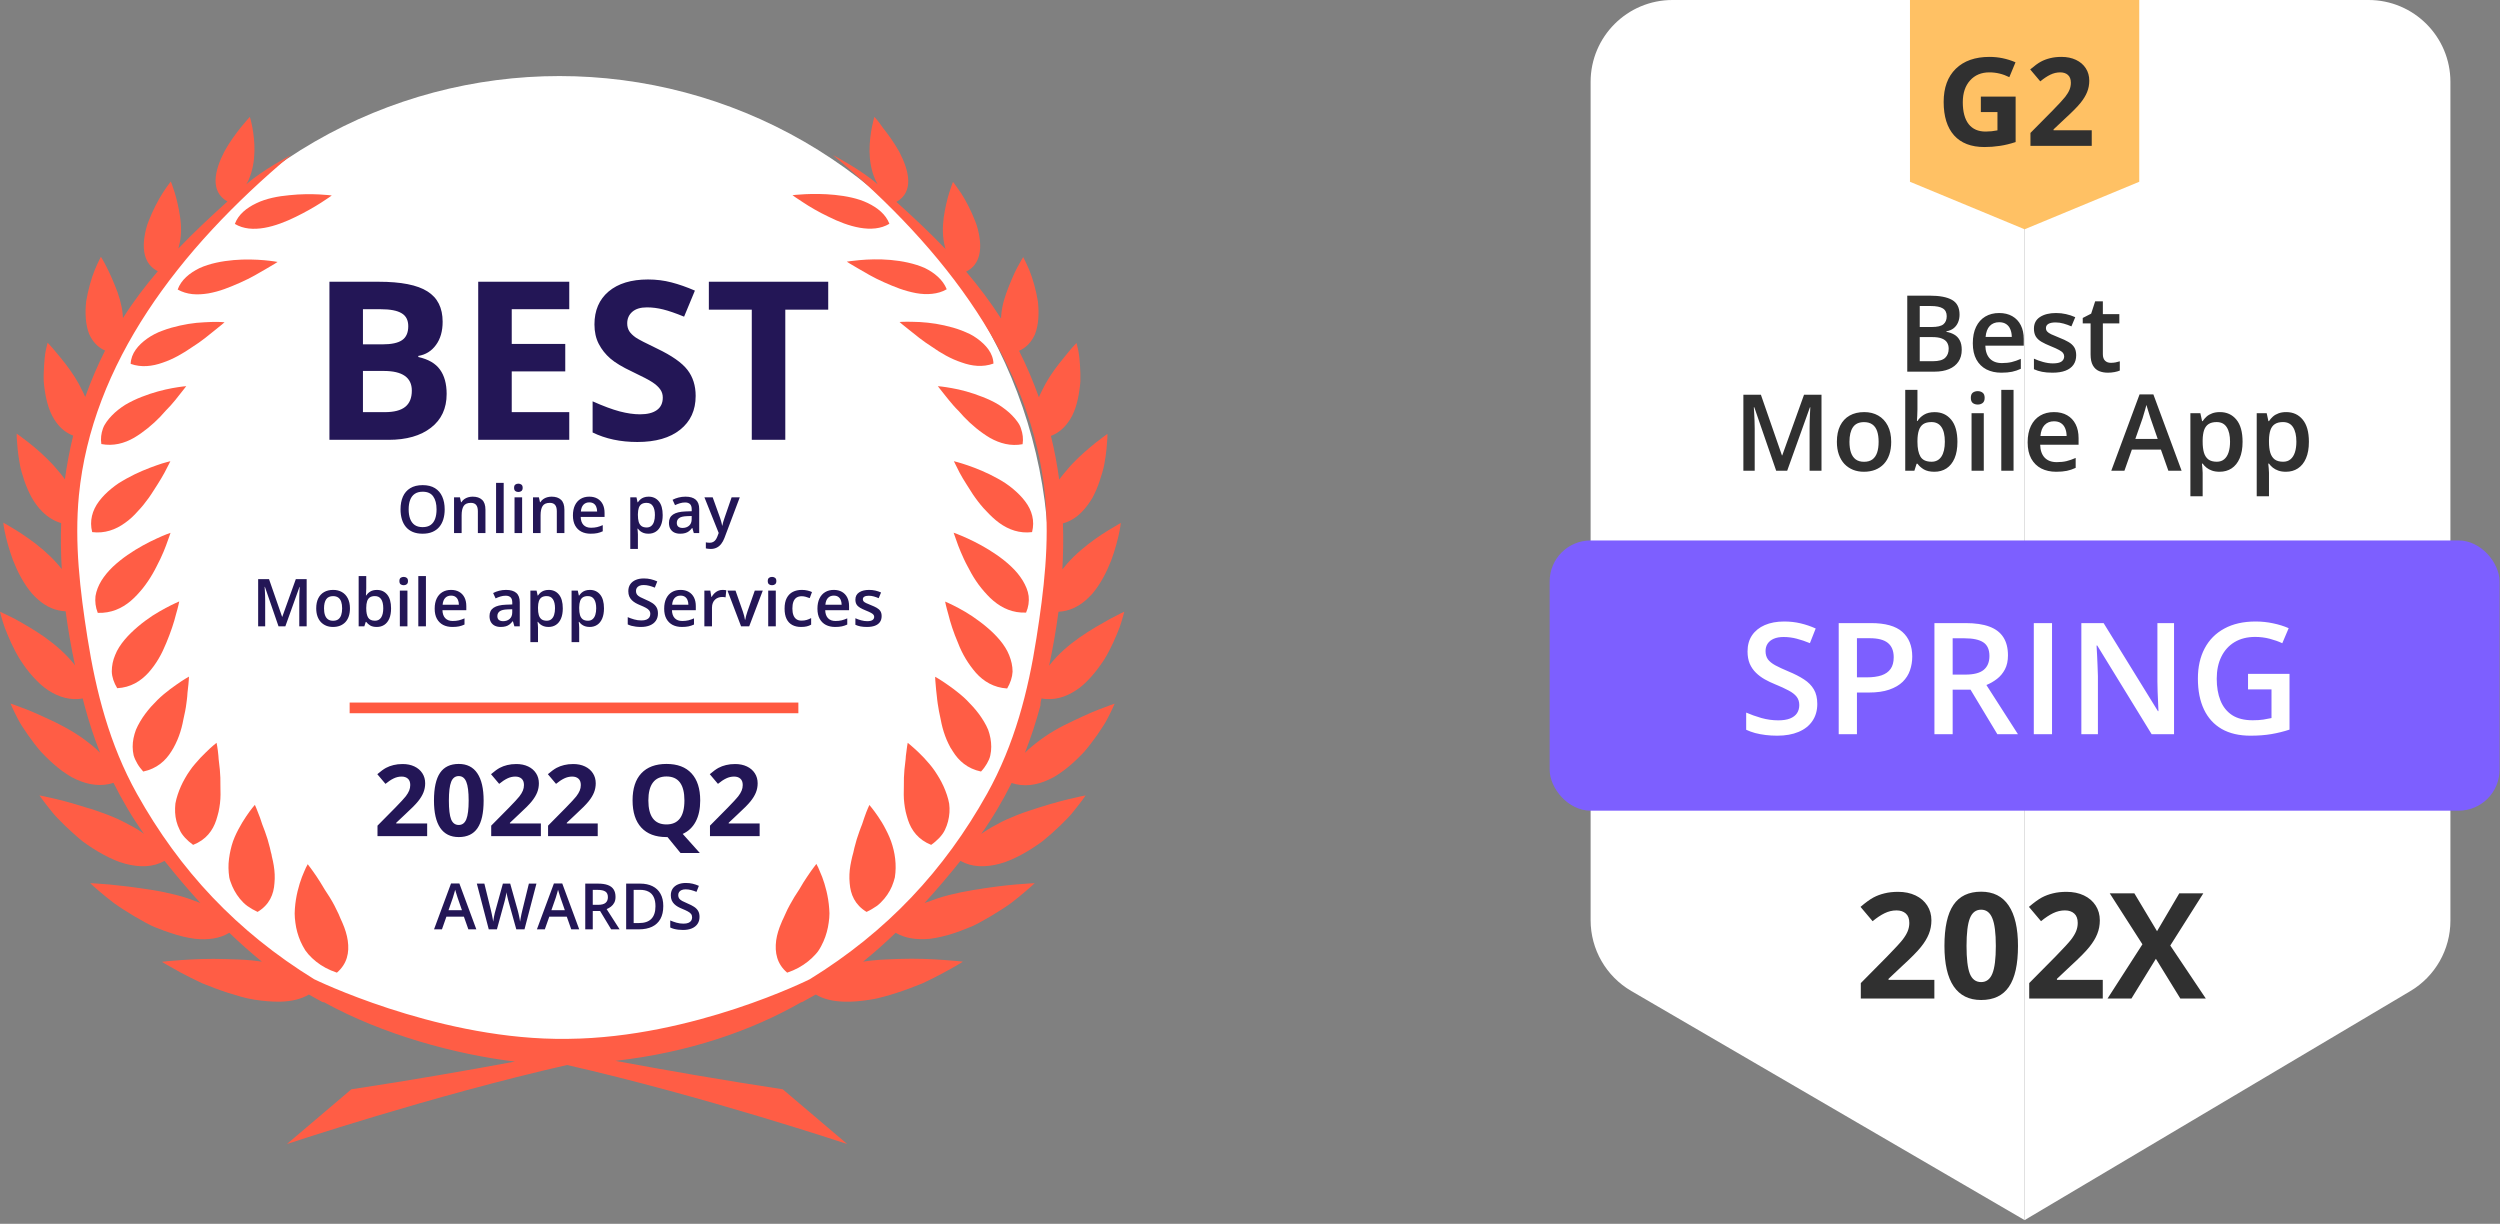 <svg width="429" height="210" viewBox="0 0 429 210" fill="none" xmlns="http://www.w3.org/2000/svg">
<rect x="0" y="0" width="429" height="210" fill="#808080" stroke="none"/>
<circle cx="96" cy="97.052" r="84" fill="white"/>
<path d="M56.53 48.348H64.973C68.82 48.348 71.609 48.898 73.341 49.999C75.085 51.088 75.957 52.826 75.957 55.213C75.957 56.834 75.574 58.163 74.807 59.202C74.052 60.241 73.044 60.866 71.782 61.076V61.262C73.502 61.645 74.739 62.363 75.493 63.414C76.26 64.466 76.644 65.863 76.644 67.608C76.644 70.082 75.747 72.011 73.953 73.397C72.172 74.782 69.747 75.475 66.68 75.475H56.53V48.348ZM62.282 59.091H65.622C67.181 59.091 68.306 58.85 68.999 58.367C69.704 57.885 70.057 57.087 70.057 55.974C70.057 54.935 69.673 54.193 68.906 53.747C68.152 53.289 66.952 53.061 65.307 53.061H62.282V59.091ZM62.282 63.655V70.725H66.03C67.614 70.725 68.783 70.422 69.537 69.816C70.292 69.209 70.669 68.282 70.669 67.032C70.669 64.781 69.061 63.655 65.845 63.655H62.282ZM97.685 75.475H82.061V48.348H97.685V53.061H87.814V59.017H96.998V63.73H87.814V70.725H97.685V75.475ZM119.375 67.942C119.375 70.391 118.491 72.32 116.722 73.731C114.965 75.141 112.516 75.846 109.374 75.846C106.479 75.846 103.919 75.302 101.692 74.213V68.869C103.523 69.686 105.069 70.261 106.331 70.595C107.605 70.929 108.768 71.096 109.819 71.096C111.081 71.096 112.046 70.855 112.714 70.372C113.394 69.89 113.734 69.172 113.734 68.22C113.734 67.688 113.586 67.218 113.289 66.81C112.992 66.389 112.553 65.987 111.972 65.604C111.403 65.22 110.234 64.608 108.465 63.767C106.807 62.987 105.564 62.239 104.735 61.522C103.907 60.804 103.245 59.969 102.75 59.017C102.255 58.064 102.008 56.951 102.008 55.677C102.008 53.277 102.818 51.391 104.438 50.018C106.071 48.645 108.323 47.958 111.192 47.958C112.603 47.958 113.945 48.125 115.219 48.459C116.505 48.793 117.847 49.263 119.245 49.869L117.39 54.341C115.942 53.747 114.743 53.333 113.79 53.098C112.85 52.863 111.922 52.745 111.007 52.745C109.918 52.745 109.083 52.999 108.502 53.506C107.921 54.013 107.63 54.675 107.63 55.491C107.63 55.998 107.747 56.444 107.982 56.827C108.217 57.198 108.589 57.563 109.096 57.922C109.615 58.268 110.834 58.899 112.751 59.815C115.287 61.027 117.025 62.245 117.965 63.47C118.905 64.682 119.375 66.173 119.375 67.942ZM134.757 75.475H129.005V53.135H121.639V48.348H142.123V53.135H134.757V75.475Z" fill="#231656"/>
<path d="M76.308 87.415C76.308 88.039 76.228 88.607 76.07 89.121C75.915 89.63 75.68 90.07 75.366 90.439C75.052 90.805 74.659 91.087 74.186 91.286C73.714 91.486 73.16 91.585 72.525 91.585C71.878 91.585 71.317 91.486 70.841 91.286C70.368 91.087 69.975 90.803 69.661 90.433C69.351 90.064 69.118 89.623 68.963 89.11C68.808 88.596 68.73 88.028 68.73 87.404C68.73 86.569 68.867 85.842 69.14 85.221C69.417 84.597 69.836 84.113 70.398 83.77C70.963 83.423 71.675 83.249 72.536 83.249C73.378 83.249 74.077 83.421 74.635 83.764C75.192 84.108 75.61 84.592 75.887 85.216C76.167 85.836 76.308 86.569 76.308 87.415ZM70.126 87.415C70.126 88.039 70.211 88.58 70.381 89.038C70.551 89.492 70.811 89.843 71.162 90.09C71.516 90.334 71.971 90.456 72.525 90.456C73.082 90.456 73.536 90.334 73.887 90.09C74.238 89.843 74.496 89.492 74.663 89.038C74.829 88.58 74.912 88.039 74.912 87.415C74.912 86.466 74.722 85.723 74.341 85.188C73.965 84.649 73.363 84.379 72.536 84.379C71.982 84.379 71.526 84.501 71.168 84.745C70.813 84.989 70.551 85.338 70.381 85.792C70.211 86.242 70.126 86.783 70.126 87.415ZM81.11 85.227C81.801 85.227 82.338 85.406 82.722 85.764C83.11 86.118 83.303 86.689 83.303 87.476V91.475H82.002V87.719C82.002 87.243 81.904 86.887 81.708 86.65C81.513 86.41 81.21 86.29 80.8 86.29C80.205 86.29 79.792 86.473 79.559 86.839C79.33 87.204 79.216 87.734 79.216 88.428V91.475H77.914V85.343H78.928L79.111 86.174H79.183C79.315 85.96 79.48 85.784 79.675 85.648C79.875 85.507 80.096 85.402 80.34 85.332C80.588 85.262 80.844 85.227 81.11 85.227ZM86.433 91.475H85.126V82.856H86.433V91.475ZM89.596 85.343V91.475H88.294V85.343H89.596ZM88.953 82.995C89.153 82.995 89.324 83.048 89.468 83.155C89.616 83.262 89.69 83.447 89.69 83.709C89.69 83.968 89.616 84.152 89.468 84.263C89.324 84.37 89.153 84.424 88.953 84.424C88.746 84.424 88.571 84.37 88.427 84.263C88.287 84.152 88.217 83.968 88.217 83.709C88.217 83.447 88.287 83.262 88.427 83.155C88.571 83.048 88.746 82.995 88.953 82.995ZM94.659 85.227C95.349 85.227 95.886 85.406 96.27 85.764C96.658 86.118 96.852 86.689 96.852 87.476V91.475H95.55V87.719C95.55 87.243 95.452 86.887 95.257 86.65C95.061 86.41 94.758 86.29 94.348 86.29C93.754 86.29 93.34 86.473 93.108 86.839C92.879 87.204 92.764 87.734 92.764 88.428V91.475H91.463V85.343H92.476L92.659 86.174H92.731C92.864 85.96 93.028 85.784 93.224 85.648C93.423 85.507 93.645 85.402 93.889 85.332C94.136 85.262 94.393 85.227 94.659 85.227ZM101.117 85.227C101.663 85.227 102.132 85.339 102.524 85.565C102.915 85.79 103.216 86.109 103.427 86.523C103.637 86.936 103.742 87.431 103.742 88.007V88.705H99.649C99.664 89.3 99.823 89.758 100.125 90.079C100.432 90.4 100.86 90.561 101.411 90.561C101.802 90.561 102.153 90.524 102.463 90.45C102.777 90.373 103.1 90.26 103.432 90.112V91.17C103.126 91.314 102.814 91.419 102.496 91.486C102.179 91.552 101.798 91.585 101.355 91.585C100.753 91.585 100.223 91.469 99.766 91.237C99.311 91 98.955 90.649 98.696 90.184C98.442 89.719 98.314 89.141 98.314 88.45C98.314 87.764 98.431 87.18 98.663 86.7C98.896 86.22 99.223 85.855 99.644 85.603C100.065 85.352 100.556 85.227 101.117 85.227ZM101.117 86.207C100.707 86.207 100.375 86.34 100.12 86.606C99.869 86.872 99.721 87.261 99.677 87.775H102.468C102.465 87.468 102.413 87.197 102.313 86.96C102.217 86.724 102.07 86.54 101.87 86.406C101.675 86.274 101.423 86.207 101.117 86.207ZM111.303 85.227C112.031 85.227 112.614 85.493 113.054 86.024C113.497 86.556 113.718 87.346 113.718 88.395C113.718 89.089 113.615 89.675 113.408 90.151C113.205 90.624 112.919 90.982 112.55 91.225C112.184 91.466 111.757 91.585 111.27 91.585C110.96 91.585 110.69 91.545 110.461 91.464C110.232 91.382 110.037 91.277 109.874 91.148C109.712 91.015 109.575 90.871 109.464 90.716H109.387C109.405 90.864 109.422 91.028 109.437 91.209C109.455 91.386 109.464 91.549 109.464 91.696V94.194H108.157V85.343H109.221L109.403 86.191H109.464C109.579 86.017 109.717 85.856 109.88 85.709C110.046 85.561 110.245 85.445 110.478 85.36C110.714 85.271 110.989 85.227 111.303 85.227ZM110.954 86.29C110.596 86.29 110.308 86.362 110.09 86.506C109.876 86.647 109.719 86.859 109.619 87.143C109.523 87.428 109.472 87.784 109.464 88.212V88.395C109.464 88.849 109.51 89.235 109.603 89.553C109.699 89.867 109.856 90.107 110.074 90.273C110.295 90.435 110.594 90.516 110.971 90.516C111.288 90.516 111.551 90.43 111.757 90.256C111.968 90.083 112.125 89.835 112.228 89.514C112.332 89.193 112.383 88.814 112.383 88.378C112.383 87.717 112.265 87.204 112.029 86.839C111.796 86.473 111.438 86.29 110.954 86.29ZM117.629 85.227C118.404 85.227 118.99 85.398 119.385 85.742C119.783 86.085 119.983 86.621 119.983 87.348V91.475H119.058L118.809 90.605H118.764C118.591 90.827 118.412 91.01 118.227 91.153C118.042 91.297 117.828 91.405 117.584 91.475C117.344 91.549 117.051 91.585 116.704 91.585C116.338 91.585 116.011 91.519 115.723 91.386C115.435 91.249 115.208 91.043 115.042 90.766C114.876 90.489 114.793 90.138 114.793 89.713C114.793 89.082 115.027 88.607 115.496 88.29C115.969 87.972 116.682 87.797 117.634 87.764L118.698 87.725V87.404C118.698 86.979 118.598 86.676 118.399 86.495C118.203 86.314 117.926 86.224 117.568 86.224C117.261 86.224 116.964 86.268 116.676 86.357C116.388 86.445 116.107 86.554 115.834 86.683L115.413 85.764C115.712 85.605 116.052 85.476 116.432 85.376C116.816 85.277 117.215 85.227 117.629 85.227ZM118.692 88.545L117.9 88.572C117.25 88.594 116.794 88.705 116.532 88.905C116.27 89.104 116.139 89.377 116.139 89.724C116.139 90.027 116.229 90.249 116.41 90.389C116.591 90.526 116.829 90.594 117.125 90.594C117.575 90.594 117.948 90.467 118.244 90.212C118.543 89.953 118.692 89.575 118.692 89.076V88.545ZM120.88 85.343H122.298L123.556 88.844C123.611 89.002 123.661 89.159 123.705 89.314C123.753 89.466 123.794 89.615 123.827 89.763C123.864 89.911 123.893 90.059 123.916 90.206H123.949C123.986 90.014 124.037 89.8 124.104 89.564C124.174 89.324 124.252 89.084 124.337 88.844L125.544 85.343H126.945L124.314 92.317C124.163 92.716 123.976 93.055 123.755 93.336C123.537 93.62 123.279 93.834 122.979 93.978C122.68 94.126 122.339 94.2 121.955 94.2C121.77 94.2 121.609 94.189 121.473 94.167C121.336 94.148 121.22 94.128 121.124 94.106V93.064C121.201 93.083 121.299 93.1 121.417 93.114C121.536 93.129 121.657 93.136 121.783 93.136C122.016 93.136 122.217 93.09 122.387 92.998C122.557 92.906 122.701 92.775 122.819 92.605C122.937 92.439 123.035 92.248 123.112 92.034L123.328 91.458L120.88 85.343ZM47.793 107.475L45.461 100.712H45.411C45.422 100.863 45.435 101.07 45.45 101.332C45.465 101.594 45.478 101.875 45.489 102.174C45.5 102.473 45.505 102.759 45.505 103.032V107.475H44.298V99.377H46.164L48.408 105.841H48.441L50.762 99.377H52.623V107.475H51.355V102.966C51.355 102.719 51.358 102.451 51.366 102.163C51.377 101.875 51.388 101.602 51.399 101.343C51.414 101.085 51.425 100.878 51.432 100.723H51.388L48.967 107.475H47.793ZM60.051 104.395C60.051 104.905 59.984 105.357 59.851 105.752C59.718 106.147 59.525 106.481 59.27 106.755C59.015 107.024 58.708 107.231 58.35 107.375C57.992 107.515 57.588 107.586 57.137 107.586C56.716 107.586 56.33 107.515 55.98 107.375C55.629 107.231 55.324 107.024 55.066 106.755C54.811 106.481 54.613 106.147 54.473 105.752C54.333 105.357 54.263 104.905 54.263 104.395C54.263 103.719 54.379 103.147 54.611 102.678C54.848 102.205 55.184 101.845 55.62 101.598C56.055 101.35 56.574 101.227 57.176 101.227C57.741 101.227 58.239 101.35 58.672 101.598C59.104 101.845 59.441 102.205 59.685 102.678C59.929 103.151 60.051 103.723 60.051 104.395ZM55.603 104.395C55.603 104.842 55.656 105.224 55.764 105.542C55.874 105.859 56.044 106.103 56.273 106.273C56.502 106.439 56.797 106.522 57.159 106.522C57.521 106.522 57.817 106.439 58.046 106.273C58.275 106.103 58.443 105.859 58.55 105.542C58.657 105.224 58.71 104.842 58.71 104.395C58.71 103.948 58.657 103.57 58.55 103.26C58.443 102.946 58.275 102.707 58.046 102.545C57.817 102.379 57.519 102.296 57.154 102.296C56.615 102.296 56.221 102.477 55.974 102.839C55.727 103.2 55.603 103.719 55.603 104.395ZM62.848 98.856V100.933C62.848 101.173 62.84 101.41 62.826 101.642C62.815 101.871 62.804 102.05 62.792 102.179H62.848C63.014 101.914 63.245 101.69 63.54 101.509C63.839 101.325 64.222 101.232 64.687 101.232C65.414 101.232 66 101.5 66.443 102.035C66.886 102.567 67.107 103.356 67.107 104.401C67.107 105.095 67.006 105.678 66.803 106.151C66.6 106.624 66.314 106.982 65.944 107.225C65.579 107.465 65.148 107.586 64.654 107.586C64.188 107.586 63.812 107.501 63.524 107.331C63.239 107.157 63.016 106.956 62.853 106.727H62.759L62.521 107.475H61.546V98.856H62.848ZM64.344 102.29C63.974 102.29 63.681 102.364 63.463 102.512C63.249 102.659 63.093 102.881 62.998 103.176C62.901 103.468 62.852 103.839 62.848 104.29V104.406C62.848 105.089 62.955 105.612 63.169 105.974C63.387 106.336 63.782 106.516 64.355 106.516C64.809 106.516 65.158 106.334 65.401 105.968C65.645 105.599 65.767 105.071 65.767 104.384C65.767 103.69 65.645 103.167 65.401 102.816C65.161 102.466 64.809 102.29 64.344 102.29ZM69.916 101.343V107.475H68.614V101.343H69.916ZM69.273 98.995C69.473 98.995 69.644 99.048 69.788 99.155C69.936 99.262 70.01 99.447 70.01 99.709C70.01 99.968 69.936 100.152 69.788 100.263C69.644 100.37 69.473 100.424 69.273 100.424C69.066 100.424 68.891 100.37 68.747 100.263C68.607 100.152 68.537 99.968 68.537 99.709C68.537 99.447 68.607 99.262 68.747 99.155C68.891 99.048 69.066 98.995 69.273 98.995ZM73.09 107.475H71.782V98.856H73.09V107.475ZM77.393 101.227C77.94 101.227 78.409 101.339 78.8 101.565C79.192 101.79 79.493 102.109 79.703 102.523C79.914 102.936 80.019 103.431 80.019 104.007V104.705H75.925C75.94 105.3 76.099 105.758 76.402 106.079C76.708 106.4 77.137 106.561 77.687 106.561C78.078 106.561 78.429 106.524 78.739 106.45C79.053 106.372 79.376 106.26 79.709 106.112V107.17C79.402 107.314 79.09 107.419 78.773 107.486C78.455 107.552 78.075 107.586 77.632 107.586C77.03 107.586 76.5 107.469 76.042 107.237C75.588 107 75.231 106.649 74.973 106.184C74.718 105.719 74.591 105.141 74.591 104.45C74.591 103.764 74.707 103.18 74.94 102.7C75.172 102.22 75.499 101.854 75.92 101.603C76.341 101.352 76.832 101.227 77.393 101.227ZM77.393 102.207C76.984 102.207 76.651 102.34 76.396 102.606C76.145 102.872 75.998 103.261 75.953 103.775H78.745C78.741 103.468 78.689 103.197 78.59 102.96C78.494 102.724 78.346 102.539 78.147 102.407C77.951 102.274 77.7 102.207 77.393 102.207ZM86.837 101.227C87.613 101.227 88.198 101.398 88.593 101.742C88.992 102.085 89.192 102.621 89.192 103.348V107.475H88.266L88.017 106.605H87.973C87.799 106.827 87.62 107.009 87.436 107.153C87.251 107.297 87.037 107.405 86.793 107.475C86.553 107.549 86.26 107.586 85.912 107.586C85.547 107.586 85.22 107.519 84.932 107.386C84.644 107.249 84.417 107.043 84.251 106.766C84.085 106.489 84.001 106.138 84.001 105.713C84.001 105.082 84.236 104.607 84.705 104.29C85.177 103.972 85.89 103.797 86.843 103.764L87.906 103.725V103.404C87.906 102.979 87.807 102.676 87.607 102.495C87.412 102.314 87.135 102.224 86.776 102.224C86.47 102.224 86.173 102.268 85.885 102.357C85.597 102.445 85.316 102.554 85.043 102.683L84.622 101.764C84.921 101.605 85.261 101.476 85.641 101.376C86.025 101.277 86.424 101.227 86.837 101.227ZM87.901 104.545L87.109 104.572C86.459 104.594 86.003 104.705 85.741 104.905C85.478 105.104 85.347 105.377 85.347 105.724C85.347 106.027 85.438 106.249 85.619 106.389C85.8 106.526 86.038 106.594 86.333 106.594C86.784 106.594 87.157 106.467 87.452 106.212C87.751 105.953 87.901 105.575 87.901 105.076V104.545ZM94.16 101.227C94.887 101.227 95.471 101.493 95.91 102.024C96.353 102.556 96.575 103.346 96.575 104.395C96.575 105.089 96.472 105.675 96.265 106.151C96.062 106.624 95.775 106.982 95.406 107.225C95.041 107.465 94.614 107.586 94.127 107.586C93.817 107.586 93.547 107.545 93.318 107.464C93.089 107.382 92.893 107.277 92.731 107.148C92.568 107.015 92.432 106.871 92.321 106.716H92.243C92.262 106.864 92.279 107.028 92.293 107.209C92.312 107.386 92.321 107.549 92.321 107.696V110.194H91.014V101.343H92.077L92.26 102.191H92.321C92.436 102.017 92.574 101.856 92.736 101.709C92.903 101.561 93.102 101.445 93.335 101.36C93.571 101.271 93.846 101.227 94.16 101.227ZM93.811 102.29C93.453 102.29 93.165 102.362 92.947 102.506C92.733 102.647 92.576 102.859 92.476 103.143C92.38 103.428 92.328 103.784 92.321 104.212V104.395C92.321 104.849 92.367 105.235 92.46 105.553C92.555 105.867 92.712 106.107 92.93 106.273C93.152 106.435 93.451 106.516 93.828 106.516C94.145 106.516 94.407 106.43 94.614 106.256C94.825 106.083 94.982 105.835 95.085 105.514C95.188 105.193 95.24 104.814 95.24 104.378C95.24 103.717 95.122 103.204 94.886 102.839C94.653 102.473 94.295 102.29 93.811 102.29ZM101.228 101.227C101.955 101.227 102.539 101.493 102.978 102.024C103.421 102.556 103.643 103.346 103.643 104.395C103.643 105.089 103.539 105.675 103.333 106.151C103.129 106.624 102.843 106.982 102.474 107.225C102.108 107.465 101.682 107.586 101.195 107.586C100.884 107.586 100.615 107.545 100.386 107.464C100.157 107.382 99.961 107.277 99.799 107.148C99.636 107.015 99.5 106.871 99.389 106.716H99.311C99.33 106.864 99.346 107.028 99.361 107.209C99.38 107.386 99.389 107.549 99.389 107.696V110.194H98.082V101.343H99.145L99.328 102.191H99.389C99.503 102.017 99.642 101.856 99.804 101.709C99.97 101.561 100.17 101.445 100.402 101.36C100.639 101.271 100.914 101.227 101.228 101.227ZM100.879 102.29C100.521 102.29 100.233 102.362 100.015 102.506C99.8 102.647 99.644 102.859 99.544 103.143C99.448 103.428 99.396 103.784 99.389 104.212V104.395C99.389 104.849 99.435 105.235 99.527 105.553C99.623 105.867 99.78 106.107 99.998 106.273C100.22 106.435 100.519 106.516 100.895 106.516C101.213 106.516 101.475 106.43 101.682 106.256C101.892 106.083 102.049 105.835 102.153 105.514C102.256 105.193 102.308 104.814 102.308 104.378C102.308 103.717 102.19 103.204 101.953 102.839C101.721 102.473 101.363 102.29 100.879 102.29ZM112.904 105.27C112.904 105.75 112.786 106.164 112.549 106.511C112.317 106.858 111.981 107.124 111.541 107.309C111.106 107.493 110.585 107.586 109.979 107.586C109.684 107.586 109.401 107.569 109.132 107.536C108.862 107.502 108.608 107.454 108.368 107.392C108.131 107.325 107.915 107.246 107.719 107.153V105.902C108.048 106.046 108.416 106.177 108.822 106.295C109.228 106.409 109.642 106.467 110.062 106.467C110.406 106.467 110.69 106.422 110.915 106.334C111.144 106.241 111.314 106.112 111.425 105.946C111.536 105.776 111.591 105.579 111.591 105.353C111.591 105.113 111.527 104.91 111.397 104.744C111.268 104.578 111.072 104.426 110.81 104.29C110.552 104.149 110.227 104 109.835 103.841C109.57 103.734 109.315 103.612 109.071 103.476C108.831 103.339 108.617 103.178 108.428 102.994C108.24 102.809 108.091 102.591 107.98 102.34C107.873 102.085 107.819 101.786 107.819 101.443C107.819 100.985 107.928 100.593 108.146 100.268C108.368 99.944 108.678 99.694 109.077 99.521C109.479 99.347 109.948 99.26 110.483 99.26C110.908 99.26 111.307 99.305 111.68 99.393C112.057 99.482 112.426 99.608 112.788 99.77L112.367 100.839C112.034 100.702 111.711 100.593 111.397 100.512C111.087 100.431 110.77 100.39 110.445 100.39C110.164 100.39 109.926 100.433 109.73 100.518C109.534 100.603 109.385 100.723 109.281 100.878C109.182 101.029 109.132 101.21 109.132 101.421C109.132 101.657 109.189 101.856 109.304 102.019C109.422 102.178 109.603 102.323 109.846 102.456C110.094 102.589 110.411 102.737 110.799 102.9C111.246 103.084 111.624 103.278 111.935 103.481C112.249 103.684 112.489 103.928 112.655 104.212C112.821 104.493 112.904 104.846 112.904 105.27ZM116.776 101.227C117.322 101.227 117.791 101.339 118.183 101.565C118.574 101.79 118.875 102.109 119.086 102.523C119.296 102.936 119.401 103.431 119.401 104.007V104.705H115.308C115.323 105.3 115.481 105.758 115.784 106.079C116.091 106.4 116.519 106.561 117.069 106.561C117.461 106.561 117.812 106.524 118.122 106.45C118.436 106.372 118.759 106.26 119.091 106.112V107.17C118.785 107.314 118.473 107.419 118.155 107.486C117.837 107.552 117.457 107.586 117.014 107.586C116.412 107.586 115.882 107.469 115.424 107.237C114.97 107 114.614 106.649 114.355 106.184C114.1 105.719 113.973 105.141 113.973 104.45C113.973 103.764 114.089 103.18 114.322 102.7C114.555 102.22 114.881 101.854 115.302 101.603C115.723 101.352 116.214 101.227 116.776 101.227ZM116.776 102.207C116.366 102.207 116.034 102.34 115.779 102.606C115.528 102.872 115.38 103.261 115.336 103.775H118.127C118.124 103.468 118.072 103.197 117.972 102.96C117.876 102.724 117.728 102.539 117.529 102.407C117.333 102.274 117.082 102.207 116.776 102.207ZM123.976 101.227C124.08 101.227 124.192 101.232 124.314 101.243C124.436 101.254 124.541 101.269 124.63 101.288L124.508 102.506C124.431 102.484 124.335 102.467 124.22 102.456C124.109 102.445 124.01 102.44 123.921 102.44C123.688 102.44 123.467 102.479 123.256 102.556C123.046 102.63 122.859 102.744 122.697 102.9C122.534 103.051 122.407 103.241 122.315 103.47C122.222 103.699 122.176 103.965 122.176 104.268V107.475H120.869V101.343H121.888L122.066 102.423H122.126C122.248 102.205 122.4 102.006 122.581 101.825C122.762 101.644 122.968 101.5 123.201 101.393C123.437 101.282 123.696 101.227 123.976 101.227ZM127.167 107.475L124.835 101.343H126.214L127.477 104.943C127.558 105.172 127.632 105.42 127.699 105.686C127.765 105.952 127.811 106.175 127.837 106.356H127.881C127.907 106.168 127.957 105.942 128.031 105.68C128.105 105.414 128.181 105.169 128.258 104.943L129.521 101.343H130.895L128.563 107.475H127.167ZM133.127 101.343V107.475H131.825V101.343H133.127ZM132.484 98.995C132.684 98.995 132.856 99.048 133 99.155C133.147 99.262 133.221 99.447 133.221 99.709C133.221 99.968 133.147 100.152 133 100.263C132.856 100.37 132.684 100.424 132.484 100.424C132.278 100.424 132.102 100.37 131.958 100.263C131.818 100.152 131.748 99.968 131.748 99.709C131.748 99.447 131.818 99.262 131.958 99.155C132.102 99.048 132.278 98.995 132.484 98.995ZM137.464 107.586C136.884 107.586 136.382 107.473 135.957 107.248C135.533 107.022 135.206 106.677 134.977 106.212C134.748 105.747 134.634 105.156 134.634 104.439C134.634 103.693 134.759 103.084 135.01 102.611C135.261 102.139 135.608 101.79 136.052 101.565C136.498 101.339 137.01 101.227 137.586 101.227C137.951 101.227 138.282 101.264 138.577 101.338C138.876 101.408 139.129 101.494 139.336 101.598L138.948 102.639C138.723 102.547 138.492 102.469 138.256 102.407C138.02 102.344 137.793 102.312 137.575 102.312C137.217 102.312 136.917 102.392 136.677 102.551C136.441 102.709 136.264 102.946 136.146 103.26C136.031 103.573 135.974 103.963 135.974 104.428C135.974 104.879 136.033 105.259 136.151 105.569C136.269 105.876 136.445 106.108 136.677 106.267C136.91 106.422 137.196 106.5 137.536 106.5C137.872 106.5 138.173 106.459 138.439 106.378C138.705 106.297 138.956 106.192 139.192 106.062V107.192C138.96 107.325 138.71 107.423 138.444 107.486C138.179 107.552 137.852 107.586 137.464 107.586ZM143.075 101.227C143.622 101.227 144.09 101.339 144.482 101.565C144.873 101.79 145.174 102.109 145.385 102.523C145.595 102.936 145.7 103.431 145.7 104.007V104.705H141.607C141.622 105.3 141.781 105.758 142.084 106.079C142.39 106.4 142.818 106.561 143.369 106.561C143.76 106.561 144.111 106.524 144.421 106.45C144.735 106.372 145.058 106.26 145.39 106.112V107.17C145.084 107.314 144.772 107.419 144.454 107.486C144.137 107.552 143.756 107.586 143.313 107.586C142.711 107.586 142.181 107.469 141.723 107.237C141.269 107 140.913 106.649 140.654 106.184C140.4 105.719 140.272 105.141 140.272 104.45C140.272 103.764 140.389 103.18 140.621 102.7C140.854 102.22 141.181 101.854 141.602 101.603C142.023 101.352 142.514 101.227 143.075 101.227ZM143.075 102.207C142.665 102.207 142.333 102.34 142.078 102.606C141.827 102.872 141.679 103.261 141.635 103.775H144.427C144.423 103.468 144.371 103.197 144.271 102.96C144.175 102.724 144.028 102.539 143.828 102.407C143.633 102.274 143.381 102.207 143.075 102.207ZM151.289 105.724C151.289 106.127 151.192 106.467 150.996 106.744C150.8 107.021 150.514 107.231 150.137 107.375C149.764 107.515 149.306 107.586 148.764 107.586C148.335 107.586 147.966 107.554 147.656 107.491C147.349 107.432 147.059 107.34 146.786 107.214V106.09C147.078 106.227 147.405 106.345 147.767 106.444C148.132 106.544 148.477 106.594 148.802 106.594C149.231 106.594 149.539 106.528 149.727 106.395C149.916 106.258 150.01 106.077 150.01 105.852C150.01 105.719 149.971 105.601 149.894 105.497C149.82 105.39 149.679 105.281 149.473 105.171C149.269 105.056 148.97 104.919 148.575 104.761C148.188 104.606 147.861 104.45 147.595 104.295C147.329 104.14 147.128 103.954 146.991 103.736C146.854 103.514 146.786 103.232 146.786 102.888C146.786 102.346 147 101.934 147.429 101.653C147.861 101.369 148.431 101.227 149.14 101.227C149.517 101.227 149.871 101.265 150.204 101.343C150.54 101.417 150.868 101.526 151.19 101.67L150.78 102.65C150.503 102.528 150.224 102.429 149.943 102.351C149.666 102.27 149.384 102.229 149.096 102.229C148.76 102.229 148.503 102.281 148.326 102.384C148.152 102.488 148.066 102.635 148.066 102.827C148.066 102.972 148.108 103.093 148.193 103.193C148.278 103.293 148.424 103.392 148.631 103.492C148.841 103.592 149.133 103.716 149.506 103.863C149.871 104.004 150.187 104.151 150.453 104.306C150.723 104.458 150.929 104.644 151.073 104.866C151.217 105.087 151.289 105.374 151.289 105.724Z" fill="#231656"/>
<path d="M73.301 143.475H64.779V141.682L67.839 138.588C68.745 137.66 69.337 137.018 69.615 136.662C69.893 136.301 70.094 135.967 70.216 135.661C70.338 135.356 70.399 135.039 70.399 134.711C70.399 134.222 70.263 133.857 69.991 133.618C69.724 133.379 69.365 133.26 68.915 133.26C68.442 133.26 67.984 133.368 67.539 133.585C67.094 133.802 66.63 134.11 66.147 134.511L64.746 132.851C65.346 132.34 65.844 131.978 66.238 131.767C66.633 131.556 67.064 131.395 67.531 131.284C67.998 131.167 68.52 131.108 69.098 131.108C69.86 131.108 70.533 131.247 71.116 131.525C71.7 131.803 72.153 132.192 72.476 132.693C72.798 133.193 72.959 133.766 72.959 134.411C72.959 134.972 72.859 135.5 72.659 135.995C72.464 136.484 72.159 136.987 71.742 137.504C71.33 138.021 70.602 138.758 69.557 139.714L67.989 141.19V141.307H73.301V143.475ZM82.991 137.379C82.991 139.508 82.64 141.084 81.94 142.107C81.245 143.13 80.172 143.642 78.721 143.642C77.315 143.642 76.253 143.113 75.536 142.057C74.824 141.001 74.469 139.442 74.469 137.379C74.469 135.228 74.816 133.643 75.511 132.626C76.206 131.603 77.276 131.092 78.721 131.092C80.128 131.092 81.189 131.625 81.907 132.693C82.629 133.76 82.991 135.322 82.991 137.379ZM77.028 137.379C77.028 138.875 77.156 139.947 77.412 140.598C77.673 141.243 78.11 141.565 78.721 141.565C79.322 141.565 79.755 141.237 80.022 140.581C80.289 139.925 80.422 138.858 80.422 137.379C80.422 135.884 80.286 134.811 80.014 134.16C79.747 133.504 79.316 133.176 78.721 133.176C78.115 133.176 77.682 133.504 77.42 134.16C77.159 134.811 77.028 135.884 77.028 137.379ZM92.814 143.475H84.291V141.682L87.352 138.588C88.258 137.66 88.85 137.018 89.128 136.662C89.406 136.301 89.606 135.967 89.728 135.661C89.851 135.356 89.912 135.039 89.912 134.711C89.912 134.222 89.776 133.857 89.503 133.618C89.236 133.379 88.878 133.26 88.427 133.26C87.955 133.26 87.496 133.368 87.052 133.585C86.607 133.802 86.143 134.11 85.659 134.511L84.258 132.851C84.859 132.34 85.356 131.978 85.751 131.767C86.145 131.556 86.576 131.395 87.043 131.284C87.51 131.167 88.033 131.108 88.611 131.108C89.373 131.108 90.045 131.247 90.629 131.525C91.213 131.803 91.666 132.192 91.988 132.693C92.311 133.193 92.472 133.766 92.472 134.411C92.472 134.972 92.372 135.5 92.172 135.995C91.977 136.484 91.671 136.987 91.254 137.504C90.843 138.021 90.115 138.758 89.07 139.714L87.502 141.19V141.307H92.814V143.475ZM102.57 143.475H94.048V141.682L97.108 138.588C98.014 137.66 98.606 137.018 98.884 136.662C99.162 136.301 99.362 135.967 99.485 135.661C99.607 135.356 99.668 135.039 99.668 134.711C99.668 134.222 99.532 133.857 99.26 133.618C98.993 133.379 98.634 133.26 98.184 133.26C97.711 133.26 97.253 133.368 96.808 133.585C96.363 133.802 95.899 134.11 95.415 134.511L94.014 132.851C94.615 132.34 95.112 131.978 95.507 131.767C95.902 131.556 96.333 131.395 96.8 131.284C97.266 131.167 97.789 131.108 98.367 131.108C99.129 131.108 99.802 131.247 100.385 131.525C100.969 131.803 101.422 132.192 101.744 132.693C102.067 133.193 102.228 133.766 102.228 134.411C102.228 134.972 102.128 135.5 101.928 135.995C101.733 136.484 101.428 136.987 101.011 137.504C100.599 138.021 99.871 138.758 98.826 139.714L97.258 141.19V141.307H102.57V143.475ZM120.156 137.362C120.156 138.797 119.901 140 119.389 140.973C118.883 141.94 118.138 142.649 117.154 143.099L120.09 146.377H116.779L114.544 143.642H114.353C112.485 143.642 111.05 143.099 110.05 142.015C109.049 140.931 108.549 139.375 108.549 137.346C108.549 135.317 109.049 133.768 110.05 132.701C111.056 131.628 112.496 131.092 114.369 131.092C116.243 131.092 117.674 131.631 118.664 132.709C119.659 133.788 120.156 135.339 120.156 137.362ZM111.259 137.362C111.259 138.724 111.517 139.75 112.034 140.439C112.551 141.129 113.324 141.473 114.353 141.473C116.415 141.473 117.446 140.103 117.446 137.362C117.446 134.616 116.421 133.243 114.369 133.243C113.341 133.243 112.565 133.591 112.043 134.285C111.52 134.975 111.259 136 111.259 137.362ZM130.354 143.475H121.832V141.682L124.893 138.588C125.799 137.66 126.391 137.018 126.669 136.662C126.947 136.301 127.147 135.967 127.269 135.661C127.391 135.356 127.453 135.039 127.453 134.711C127.453 134.222 127.316 133.857 127.044 133.618C126.777 133.379 126.419 133.26 125.968 133.26C125.496 133.26 125.037 133.368 124.592 133.585C124.148 133.802 123.684 134.11 123.2 134.511L121.799 132.851C122.399 132.34 122.897 131.978 123.292 131.767C123.686 131.556 124.117 131.395 124.584 131.284C125.051 131.167 125.574 131.108 126.152 131.108C126.913 131.108 127.586 131.247 128.17 131.525C128.753 131.803 129.207 132.192 129.529 132.693C129.851 133.193 130.013 133.766 130.013 134.411C130.013 134.972 129.913 135.5 129.712 135.995C129.518 136.484 129.212 136.987 128.795 137.504C128.384 138.021 127.656 138.758 126.61 139.714L125.043 141.19V141.307H130.354V143.475ZM80.371 159.475L79.604 157.296H76.604L75.837 159.475H74.479L77.398 151.597H78.826L81.739 159.475H80.371ZM79.271 156.191L78.525 154.044C78.496 153.951 78.455 153.821 78.402 153.652C78.348 153.481 78.294 153.307 78.241 153.132C78.187 152.953 78.142 152.803 78.106 152.681C78.071 152.828 78.026 152.992 77.972 153.175C77.922 153.354 77.872 153.522 77.822 153.679C77.775 153.837 77.74 153.958 77.715 154.044L76.963 156.191H79.271ZM92.053 151.629L90.003 159.475H88.597L87.288 154.774C87.256 154.659 87.22 154.523 87.181 154.366C87.141 154.209 87.102 154.048 87.063 153.883C87.027 153.719 86.995 153.568 86.966 153.432C86.941 153.293 86.923 153.186 86.912 153.11C86.905 153.186 86.889 153.291 86.864 153.427C86.839 153.563 86.809 153.713 86.773 153.878C86.741 154.039 86.705 154.2 86.666 154.361C86.626 154.518 86.59 154.658 86.558 154.779L85.27 159.475H83.87L81.825 151.629H83.118L84.251 156.228C84.287 156.375 84.322 156.534 84.358 156.706C84.397 156.874 84.433 157.044 84.465 157.216C84.501 157.387 84.533 157.555 84.562 157.72C84.591 157.881 84.614 158.028 84.632 158.16C84.65 158.024 84.673 157.874 84.701 157.709C84.73 157.541 84.761 157.371 84.793 157.199C84.829 157.024 84.864 156.856 84.9 156.695C84.939 156.534 84.979 156.389 85.018 156.26L86.295 151.629H87.551L88.855 156.276C88.894 156.409 88.932 156.557 88.968 156.722C89.007 156.886 89.045 157.055 89.08 157.226C89.116 157.398 89.148 157.564 89.177 157.725C89.206 157.886 89.229 158.031 89.247 158.16C89.272 157.985 89.304 157.784 89.343 157.559C89.383 157.334 89.427 157.105 89.478 156.872C89.528 156.64 89.578 156.425 89.628 156.228L90.755 151.629H92.053ZM98.026 159.475L97.258 157.296H94.259L93.491 159.475H92.134L95.053 151.597H96.48L99.394 159.475H98.026ZM96.926 156.191L96.18 154.044C96.151 153.951 96.11 153.821 96.056 153.652C96.003 153.481 95.949 153.307 95.895 153.132C95.842 152.953 95.797 152.803 95.761 152.681C95.726 152.828 95.681 152.992 95.627 153.175C95.577 153.354 95.527 153.522 95.477 153.679C95.43 153.837 95.395 153.958 95.37 154.044L94.618 156.191H96.926ZM102.635 151.629C103.312 151.629 103.87 151.712 104.31 151.876C104.753 152.041 105.082 152.291 105.297 152.627C105.515 152.964 105.624 153.391 105.624 153.91C105.624 154.296 105.553 154.625 105.41 154.897C105.267 155.169 105.079 155.395 104.846 155.573C104.614 155.752 104.365 155.895 104.1 156.003L106.327 159.475H104.873L102.979 156.33H101.718V159.475H100.43V151.629H102.635ZM102.55 152.703H101.718V155.268H102.609C103.206 155.268 103.639 155.157 103.907 154.935C104.179 154.713 104.315 154.386 104.315 153.953C104.315 153.499 104.17 153.177 103.88 152.987C103.594 152.797 103.151 152.703 102.55 152.703ZM113.819 155.477C113.819 156.361 113.654 157.099 113.325 157.693C112.996 158.283 112.518 158.729 111.892 159.029C111.266 159.326 110.511 159.475 109.628 159.475H107.449V151.629H109.864C110.676 151.629 111.377 151.776 111.967 152.069C112.558 152.359 113.014 152.79 113.336 153.363C113.658 153.931 113.819 154.636 113.819 155.477ZM112.477 155.514C112.477 154.871 112.375 154.341 112.171 153.926C111.971 153.511 111.674 153.203 111.28 153.003C110.891 152.799 110.409 152.697 109.837 152.697H108.737V158.396H109.649C110.597 158.396 111.306 158.155 111.774 157.672C112.243 157.189 112.477 156.47 112.477 155.514ZM120.038 157.339C120.038 157.804 119.924 158.205 119.695 158.541C119.469 158.877 119.144 159.135 118.718 159.314C118.296 159.493 117.792 159.582 117.205 159.582C116.919 159.582 116.645 159.566 116.384 159.534C116.123 159.502 115.876 159.455 115.643 159.394C115.414 159.33 115.205 159.253 115.015 159.163V157.951C115.334 158.09 115.69 158.217 116.083 158.332C116.477 158.443 116.877 158.498 117.285 158.498C117.618 158.498 117.893 158.455 118.112 158.369C118.334 158.28 118.498 158.155 118.605 157.994C118.713 157.829 118.766 157.638 118.766 157.419C118.766 157.187 118.704 156.99 118.579 156.829C118.453 156.668 118.264 156.522 118.01 156.389C117.759 156.253 117.445 156.108 117.065 155.954C116.808 155.851 116.561 155.733 116.325 155.6C116.092 155.468 115.885 155.312 115.702 155.133C115.52 154.955 115.375 154.743 115.268 154.5C115.164 154.253 115.112 153.964 115.112 153.631C115.112 153.187 115.218 152.808 115.429 152.493C115.643 152.178 115.944 151.937 116.33 151.769C116.72 151.601 117.174 151.517 117.693 151.517C118.105 151.517 118.491 151.56 118.852 151.645C119.217 151.731 119.575 151.853 119.926 152.01L119.518 153.046C119.196 152.914 118.883 152.808 118.579 152.729C118.278 152.651 117.97 152.611 117.656 152.611C117.384 152.611 117.153 152.652 116.963 152.735C116.774 152.817 116.629 152.933 116.529 153.084C116.432 153.23 116.384 153.406 116.384 153.609C116.384 153.838 116.439 154.032 116.55 154.189C116.665 154.343 116.84 154.484 117.076 154.613C117.316 154.742 117.623 154.885 117.999 155.042C118.432 155.221 118.799 155.409 119.099 155.606C119.403 155.802 119.636 156.039 119.797 156.314C119.958 156.586 120.038 156.928 120.038 157.339Z" fill="#231656"/>
<path d="M54.305 150.376C53.863 149.738 53.495 149.199 53.226 148.855C53.078 148.684 52.98 148.536 52.907 148.438C52.833 148.34 52.809 148.291 52.809 148.291C52.809 148.291 52.686 148.512 52.49 148.904C52.318 149.297 52.073 149.836 51.803 150.523C51.288 151.897 50.748 153.81 50.601 155.944C50.503 157.023 50.626 158.078 50.822 159.158C51.042 160.237 51.41 161.316 51.95 162.322C52.097 162.567 52.244 162.812 52.392 163.082C52.563 163.327 52.76 163.548 52.931 163.769C53.324 164.211 53.765 164.628 54.256 165.02C55.237 165.805 56.414 166.443 57.812 166.909C59.579 165.388 59.971 163.45 59.677 161.414C59.529 160.409 59.211 159.378 58.769 158.373C58.671 158.127 58.548 157.882 58.426 157.612C58.328 157.367 58.205 157.097 58.107 156.852C57.862 156.337 57.616 155.846 57.371 155.356C56.856 154.374 56.267 153.467 55.727 152.657C55.212 151.799 54.746 151.014 54.305 150.376Z" fill="#FF5D45"/>
<path d="M46.484 146.23L46.312 145.47C46.067 144.464 45.772 143.507 45.453 142.649C45.306 142.232 45.135 141.815 44.987 141.422C44.865 141.03 44.742 140.662 44.62 140.319C44.129 138.969 43.736 138.111 43.736 138.111C43.736 138.111 43.074 138.847 42.24 140.098C41.823 140.711 41.357 141.471 40.916 142.305C40.474 143.139 40.033 144.096 39.763 145.077C39.493 146.058 39.297 147.089 39.223 148.168C39.199 148.708 39.199 149.223 39.248 149.762C39.272 150.032 39.297 150.302 39.346 150.572C39.395 150.817 39.468 151.087 39.566 151.332C39.91 152.338 40.425 153.319 41.161 154.227C41.529 154.668 41.946 155.11 42.461 155.478C42.976 155.845 43.565 156.189 44.203 156.483C46.239 155.257 46.974 153.466 47.097 151.553C47.195 150.572 47.146 149.542 46.974 148.511C46.901 147.996 46.778 147.506 46.656 146.99C46.631 146.721 46.557 146.475 46.484 146.23Z" fill="#FF5D45"/>
<path d="M31.766 143.777C32.158 144.194 32.624 144.611 33.139 144.979C35.347 144.12 36.524 142.526 37.113 140.711C37.26 140.269 37.383 139.779 37.505 139.313C37.604 138.822 37.702 138.331 37.751 137.841C37.873 136.835 37.849 135.854 37.824 134.897C37.849 133.916 37.8 132.959 37.726 132.076C37.653 131.193 37.505 130.433 37.481 129.722C37.358 128.348 37.162 127.465 37.162 127.465C37.162 127.465 36.353 128.078 35.273 129.157C34.709 129.697 34.096 130.335 33.483 131.071C33.164 131.439 32.845 131.831 32.575 132.248C32.281 132.665 32.011 133.082 31.766 133.524C31.251 134.407 30.809 135.388 30.49 136.369C30.319 136.86 30.196 137.375 30.098 137.89C30.049 138.405 30.024 138.896 30.049 139.411C30.098 140.416 30.343 141.447 30.834 142.403C31.03 142.894 31.373 143.335 31.766 143.777Z" fill="#FF5D45"/>
<path d="M23.572 131.047C23.842 131.513 24.185 131.954 24.578 132.396C26.908 131.905 28.404 130.556 29.41 128.937C29.533 128.741 29.655 128.52 29.778 128.324C29.901 128.103 30.023 127.882 30.121 127.662C30.342 127.22 30.538 126.754 30.71 126.288C31.053 125.356 31.299 124.399 31.471 123.443C31.691 122.486 31.887 121.554 31.986 120.695C32.059 120.254 32.084 119.861 32.133 119.469C32.157 119.077 32.182 118.709 32.231 118.365C32.403 116.992 32.427 116.109 32.427 116.109C32.427 116.109 31.52 116.599 30.244 117.507C29.606 117.948 28.87 118.488 28.11 119.126C27.35 119.763 26.638 120.475 25.927 121.26C25.24 122.045 24.578 122.903 24.038 123.835C23.768 124.301 23.523 124.767 23.327 125.233C23.155 125.699 23.008 126.19 22.91 126.681C22.714 127.662 22.714 128.643 22.934 129.624C23.082 130.115 23.302 130.581 23.572 131.047Z" fill="#FF5D45"/>
<path d="M25.461 115.446C26.099 114.735 26.712 113.901 27.227 113.018C27.742 112.159 28.159 111.227 28.527 110.344C29.288 108.529 29.876 106.763 30.195 105.438C30.588 104.114 30.759 103.206 30.759 103.206C30.759 103.206 29.803 103.599 28.429 104.335C27.742 104.702 26.933 105.168 26.123 105.684C25.314 106.223 24.48 106.836 23.671 107.523C22.052 108.897 20.482 110.565 19.77 112.38C19.378 113.288 19.182 114.244 19.182 115.225C19.206 116.182 19.55 117.163 20.114 118.095C22.419 117.973 24.137 116.893 25.461 115.446Z" fill="#FF5D45"/>
<path d="M22.419 103.133C22.787 102.814 23.155 102.471 23.498 102.103C23.842 101.735 24.185 101.342 24.504 100.95C25.142 100.141 25.706 99.307 26.197 98.448C26.442 98.031 26.663 97.614 26.883 97.172C27.104 96.731 27.325 96.314 27.521 95.897C27.914 95.063 28.233 94.303 28.478 93.64C28.968 92.316 29.263 91.433 29.263 91.433C29.263 91.433 28.282 91.752 26.883 92.414C25.485 93.052 23.646 94.008 21.88 95.235C20.997 95.848 20.138 96.535 19.353 97.271C18.593 98.007 17.93 98.791 17.415 99.625C16.9 100.459 16.532 101.367 16.385 102.299C16.287 103.231 16.385 104.188 16.777 105.169C19.059 105.243 20.898 104.409 22.419 103.133Z" fill="#FF5D45"/>
<path d="M15.82 91.31C17.954 91.58 19.843 90.893 21.437 89.74C22.246 89.176 22.982 88.489 23.645 87.729C24.356 86.993 24.969 86.208 25.533 85.423C26.097 84.638 26.563 83.829 27.054 83.093C27.52 82.357 27.913 81.695 28.231 81.106C28.55 80.517 28.796 80.026 28.967 79.683C29.139 79.34 29.237 79.143 29.237 79.143C29.237 79.143 28.992 79.192 28.575 79.315C28.133 79.413 27.569 79.609 26.858 79.855C25.46 80.345 23.571 81.081 21.731 82.111C21.265 82.357 20.824 82.651 20.358 82.921C19.916 83.215 19.499 83.534 19.107 83.853C18.297 84.515 17.586 85.227 16.997 86.012C15.82 87.581 15.329 89.397 15.82 91.31Z" fill="#FF5D45"/>
<path d="M23.008 75.12C24.627 74.164 26.221 72.839 27.497 71.514C27.815 71.171 28.11 70.852 28.404 70.509C28.723 70.19 29.017 69.871 29.287 69.577C29.827 68.963 30.317 68.375 30.685 67.884C31.053 67.394 31.397 66.977 31.617 66.707C31.838 66.412 31.961 66.265 31.961 66.265C31.961 66.265 31.004 66.339 29.532 66.609C28.085 66.879 26.221 67.344 24.308 68.105C23.351 68.473 22.394 68.939 21.511 69.454C20.653 69.994 19.868 70.607 19.206 71.294C18.862 71.637 18.568 72.005 18.298 72.373C18.028 72.741 17.808 73.133 17.66 73.55C17.366 74.384 17.243 75.267 17.39 76.2C19.451 76.592 21.34 76.077 23.008 75.12Z" fill="#FF5D45"/>
<path d="M36.205 55.252C35.494 55.276 34.635 55.325 33.728 55.399C32.796 55.497 31.864 55.644 30.883 55.865C29.901 56.086 28.896 56.355 27.939 56.723C27.448 56.895 26.982 57.091 26.516 57.337C26.075 57.557 25.658 57.827 25.265 58.097C23.72 59.201 22.494 60.623 22.42 62.439C24.26 63.101 26.148 62.856 27.89 62.242C29.73 61.629 31.447 60.623 32.967 59.569C34.586 58.563 35.886 57.459 36.892 56.65C37.922 55.84 38.535 55.301 38.535 55.301C38.535 55.301 37.653 55.203 36.205 55.252Z" fill="#FF5D45"/>
<path d="M45.355 44.655C43.957 44.532 42.043 44.459 40.106 44.63C38.143 44.802 36.034 45.195 34.243 46.004C32.551 46.838 31.079 48.016 30.49 49.684C31.275 50.125 32.109 50.37 32.992 50.468C33.9 50.566 34.832 50.493 35.764 50.346C36.696 50.174 37.628 49.929 38.56 49.585C39.468 49.267 40.351 48.874 41.258 48.482C43.049 47.697 44.545 46.789 45.723 46.102C46.9 45.44 47.636 44.949 47.636 44.949C47.636 44.949 46.753 44.778 45.355 44.655Z" fill="#FF5D45"/>
<path d="M44.005 34.868C42.337 35.653 40.889 36.806 40.301 38.425C43.22 40.191 47.39 38.866 50.726 37.223C52.443 36.389 54.013 35.481 55.116 34.77C56.245 34.059 56.931 33.543 56.931 33.543C56.931 33.543 53.522 33.077 49.671 33.494C47.733 33.666 45.673 34.059 44.005 34.868Z" fill="#FF5D45"/>
<path d="M135.079 166.908C136.477 166.442 137.655 165.78 138.636 164.995C139.127 164.602 139.568 164.185 139.961 163.744C140.157 163.523 140.353 163.302 140.5 163.057C140.672 162.812 140.795 162.566 140.942 162.297C141.481 161.291 141.849 160.212 142.07 159.132C142.266 158.053 142.413 156.998 142.291 155.919C142.144 153.785 141.604 151.872 141.089 150.498C140.819 149.811 140.574 149.247 140.402 148.855C140.206 148.462 140.083 148.241 140.083 148.241C140.083 148.241 140.059 148.29 139.985 148.389C139.911 148.487 139.813 148.634 139.666 148.806C139.396 149.173 139.004 149.689 138.587 150.326C138.145 150.964 137.655 151.749 137.164 152.608C136.6 153.442 136.036 154.349 135.521 155.306C135.251 155.796 135.006 156.287 134.785 156.802C134.662 157.047 134.564 157.317 134.442 157.562C134.319 157.808 134.196 158.053 134.098 158.323C133.657 159.328 133.338 160.359 133.191 161.364C132.921 163.449 133.313 165.412 135.079 166.908Z" fill="#FF5D45"/>
<path d="M150.685 140.122C149.851 138.895 149.189 138.135 149.189 138.135C149.189 138.135 148.772 138.969 148.306 140.343C148.183 140.686 148.061 141.054 147.938 141.446C147.791 141.839 147.619 142.231 147.472 142.673C147.153 143.531 146.859 144.488 146.613 145.494L146.442 146.254C146.368 146.499 146.294 146.745 146.245 146.99C146.123 147.48 146.025 147.996 145.927 148.511C145.755 149.516 145.706 150.547 145.804 151.552C145.951 153.49 146.687 155.256 148.698 156.483C149.336 156.188 149.9 155.845 150.44 155.477C150.955 155.109 151.347 154.667 151.74 154.226C152.476 153.343 153.015 152.362 153.334 151.332C153.408 151.086 153.482 150.816 153.555 150.571C153.604 150.301 153.629 150.031 153.653 149.762C153.702 149.222 153.702 148.682 153.678 148.167C153.629 147.113 153.432 146.058 153.138 145.077C152.868 144.12 152.427 143.139 151.985 142.305C151.568 141.471 151.102 140.735 150.685 140.122Z" fill="#FF5D45"/>
<path d="M161.185 133.524C160.915 133.082 160.646 132.641 160.376 132.248C160.106 131.831 159.763 131.439 159.468 131.071C158.855 130.335 158.217 129.673 157.678 129.157C156.574 128.103 155.764 127.465 155.764 127.465C155.764 127.465 155.593 128.348 155.445 129.722C155.421 130.433 155.274 131.193 155.2 132.076C155.127 132.959 155.078 133.892 155.102 134.897C155.078 135.854 155.053 136.86 155.176 137.841C155.225 138.331 155.323 138.822 155.421 139.313C155.544 139.803 155.666 140.269 155.813 140.711C156.402 142.501 157.579 144.096 159.787 144.979C160.327 144.611 160.768 144.194 161.185 143.777C161.578 143.36 161.921 142.894 162.142 142.428C162.608 141.471 162.853 140.465 162.927 139.435C162.951 138.92 162.951 138.429 162.878 137.914C162.78 137.399 162.657 136.884 162.485 136.394C162.142 135.363 161.7 134.407 161.185 133.524Z" fill="#FF5D45"/>
<path d="M163.51 128.937C164.516 130.556 166.012 131.905 168.343 132.396C168.76 131.954 169.078 131.513 169.348 131.047C169.618 130.581 169.839 130.115 169.937 129.624C170.158 128.643 170.133 127.637 169.962 126.68C169.863 126.19 169.741 125.699 169.569 125.233C169.373 124.767 169.128 124.277 168.858 123.835C168.318 122.927 167.68 122.069 166.969 121.284C166.258 120.499 165.571 119.788 164.786 119.15C164.025 118.512 163.29 117.973 162.652 117.531C161.376 116.624 160.469 116.133 160.469 116.133C160.469 116.133 160.493 117.016 160.64 118.39C160.69 118.733 160.714 119.101 160.763 119.493C160.812 119.886 160.837 120.303 160.91 120.72C161.033 121.578 161.205 122.511 161.425 123.467C161.597 124.399 161.842 125.356 162.186 126.288C162.358 126.754 162.554 127.22 162.774 127.662C162.897 127.882 162.995 128.103 163.118 128.324C163.265 128.52 163.388 128.741 163.51 128.937Z" fill="#FF5D45"/>
<path d="M173.759 115.25C173.759 114.293 173.539 113.337 173.171 112.429C172.459 110.614 170.889 108.922 169.271 107.572C168.461 106.886 167.603 106.272 166.818 105.733C166.008 105.193 165.199 104.727 164.512 104.359C163.138 103.623 162.182 103.231 162.182 103.231C162.182 103.231 162.353 104.114 162.746 105.463C163.065 106.788 163.629 108.554 164.414 110.369C164.757 111.276 165.199 112.184 165.714 113.042C166.229 113.901 166.842 114.735 167.48 115.471C168.78 116.918 170.522 117.997 172.827 118.145C173.391 117.188 173.71 116.207 173.759 115.25Z" fill="#FF5D45"/>
<path d="M176.516 102.274C176.394 101.342 176.001 100.459 175.486 99.6C174.971 98.766 174.309 97.957 173.548 97.246C172.788 96.51 171.905 95.823 171.022 95.21C169.256 93.983 167.416 93.026 166.018 92.389C164.62 91.751 163.639 91.408 163.639 91.408C163.639 91.408 163.933 92.266 164.424 93.615C164.669 94.278 165.012 95.062 165.38 95.872C165.576 96.289 165.773 96.706 166.018 97.147C166.239 97.564 166.46 97.981 166.705 98.423C167.195 99.281 167.76 100.14 168.397 100.925C168.716 101.317 169.06 101.71 169.403 102.078C169.746 102.446 170.09 102.789 170.482 103.108C172.003 104.383 173.843 105.217 176.075 105.119C176.492 104.163 176.615 103.206 176.516 102.274Z" fill="#FF5D45"/>
<path d="M175.899 86.012C175.31 85.227 174.574 84.515 173.79 83.853C173.397 83.534 172.98 83.215 172.539 82.921C172.097 82.627 171.631 82.357 171.189 82.111C169.35 81.081 167.486 80.345 166.063 79.855C165.352 79.609 164.763 79.438 164.346 79.315C163.904 79.217 163.684 79.143 163.684 79.143C163.684 79.143 163.782 79.34 163.953 79.683C164.125 80.026 164.37 80.517 164.665 81.106C164.984 81.695 165.376 82.381 165.842 83.093C166.333 83.804 166.774 84.638 167.363 85.423C167.927 86.208 168.565 87.017 169.276 87.729C169.963 88.465 170.674 89.151 171.484 89.74C173.078 90.893 174.967 91.58 177.101 91.31C177.592 89.397 177.101 87.581 175.899 86.012Z" fill="#FF5D45"/>
<path d="M174.594 72.373C174.325 72.005 174.03 71.637 173.687 71.294C173.024 70.607 172.215 69.994 171.381 69.454C170.498 68.915 169.541 68.473 168.585 68.105C166.671 67.345 164.807 66.854 163.36 66.609C161.913 66.339 160.932 66.265 160.932 66.265C160.932 66.265 161.054 66.437 161.275 66.707C161.496 66.977 161.839 67.394 162.207 67.884C162.6 68.375 163.066 68.964 163.605 69.577C163.875 69.871 164.169 70.215 164.488 70.509C164.783 70.852 165.077 71.171 165.396 71.515C166.671 72.864 168.266 74.188 169.885 75.145C171.553 76.077 173.441 76.617 175.477 76.224C175.625 75.292 175.502 74.409 175.208 73.575C175.085 73.133 174.864 72.741 174.594 72.373Z" fill="#FF5D45"/>
<path d="M167.656 58.072C167.264 57.803 166.871 57.533 166.405 57.312C165.939 57.091 165.473 56.895 164.982 56.699C164.026 56.331 163.02 56.061 162.039 55.84C161.058 55.619 160.126 55.472 159.194 55.374C158.261 55.276 157.427 55.227 156.716 55.227C155.293 55.178 154.361 55.252 154.361 55.252C154.361 55.252 154.975 55.816 156.005 56.601C157.01 57.41 158.311 58.489 159.929 59.52C161.426 60.574 163.143 61.58 165.007 62.193C166.773 62.831 168.637 63.052 170.477 62.389C170.428 60.599 169.177 59.176 167.656 58.072Z" fill="#FF5D45"/>
<path d="M158.679 45.98C156.888 45.195 154.779 44.778 152.816 44.606C150.879 44.434 148.941 44.508 147.567 44.631C146.194 44.753 145.311 44.9 145.311 44.9C145.311 44.9 146.046 45.391 147.224 46.053C148.401 46.74 149.897 47.648 151.688 48.433C152.596 48.825 153.479 49.218 154.386 49.536C155.294 49.855 156.251 50.125 157.183 50.297C158.115 50.468 159.047 50.518 159.954 50.419C160.837 50.321 161.671 50.101 162.456 49.635C161.819 48.016 160.371 46.814 158.679 45.98Z" fill="#FF5D45"/>
<path d="M142.194 37.198C145.53 38.866 149.7 40.166 152.619 38.4C152.006 36.781 150.583 35.653 148.915 34.844C147.247 34.034 145.187 33.642 143.273 33.445C139.422 33.053 135.988 33.495 135.988 33.495C135.988 33.495 136.675 34.01 137.803 34.721C138.907 35.457 140.477 36.389 142.194 37.198Z" fill="#FF5D45"/>
<path d="M178.719 119.861C180.828 120.229 182.815 119.665 184.63 118.463C185.612 117.85 186.421 117.04 187.23 116.157C188.015 115.274 188.751 114.293 189.414 113.287C190.665 111.301 191.523 109.191 192.136 107.621C192.676 106.051 192.921 104.972 192.921 104.972C192.921 104.972 191.94 105.414 190.493 106.199C189.782 106.591 188.972 107.057 188.04 107.597C187.132 108.136 186.176 108.75 185.219 109.412C183.33 110.736 181.564 112.282 180.191 114.023C180.117 114.097 180.068 114.195 180.019 114.269C180.681 111.202 181.221 108.087 181.638 104.972C183.404 104.898 184.949 104.163 186.274 103.034C186.666 102.691 187.059 102.298 187.427 101.906C187.77 101.489 188.089 101.072 188.408 100.606C189.021 99.698 189.561 98.717 190.027 97.711C190.248 97.221 190.468 96.706 190.665 96.215C190.836 95.725 191.008 95.258 191.155 94.793C191.449 93.86 191.695 93.002 191.866 92.242C192.234 90.745 192.333 89.74 192.333 89.74C192.333 89.74 191.449 90.23 190.125 91.04C188.8 91.849 187.083 93.026 185.464 94.424C184.655 95.111 183.87 95.872 183.159 96.681C182.864 97.025 182.57 97.368 182.3 97.711C182.447 95.087 182.496 92.438 182.398 89.813C183.649 89.47 184.729 88.783 185.661 87.826C186.347 87.115 186.961 86.281 187.476 85.398C187.966 84.49 188.383 83.509 188.702 82.528C189.021 81.547 189.34 80.566 189.512 79.609C189.683 78.677 189.806 77.769 189.88 77.009C189.953 76.249 190.002 75.611 190.027 75.169C190.051 74.728 190.027 74.458 190.027 74.458C190.027 74.458 189.831 74.605 189.487 74.85C189.144 75.096 188.653 75.464 188.064 75.93C186.912 76.862 185.391 78.137 183.993 79.609C183.649 79.977 183.306 80.369 182.987 80.762C182.644 81.154 182.325 81.547 182.006 81.964C181.908 82.086 181.859 82.184 181.76 82.307C181.417 79.781 180.951 77.279 180.338 74.801C181.515 74.36 182.472 73.575 183.208 72.569C184.385 71.073 184.925 69.037 185.219 67.001C185.293 66.486 185.366 65.995 185.391 65.48C185.391 64.99 185.391 64.475 185.391 64.008C185.366 63.052 185.293 62.144 185.219 61.384C185.146 60.623 185.023 59.986 184.9 59.544C184.802 59.103 184.729 58.857 184.729 58.857C184.729 58.857 184.091 59.495 183.232 60.55C182.374 61.605 181.147 63.052 180.117 64.671C179.602 65.48 179.136 66.314 178.719 67.197C178.547 67.516 178.425 67.835 178.277 68.178C177.247 65.308 176.119 62.659 174.868 60.206C176.143 59.642 177.026 58.637 177.591 57.386C178.228 55.791 178.326 53.755 178.106 51.744C177.787 49.782 177.223 47.819 176.658 46.421C176.07 45.023 175.579 44.115 175.579 44.115C175.579 44.115 175.138 44.827 174.549 45.931C174.255 46.495 173.936 47.157 173.641 47.868C173.347 48.604 172.979 49.414 172.685 50.272C172.39 51.131 172.121 51.989 171.973 52.872C171.9 53.314 171.826 53.755 171.802 54.197C171.802 54.344 171.777 54.516 171.777 54.663C169.962 51.818 167.975 49.193 165.792 46.617C166.405 46.298 166.896 45.906 167.264 45.415C167.73 44.802 168 44.091 168.122 43.281C168.245 42.472 168.22 41.613 168.073 40.681C167.926 39.774 167.705 38.817 167.337 37.934C166.651 36.168 165.743 34.426 164.958 33.2C164.149 31.998 163.535 31.213 163.535 31.213C163.535 31.213 163.241 31.924 162.898 33.028C162.554 34.132 162.186 35.628 161.941 37.321C161.72 38.989 161.72 40.755 162.162 42.398C162.186 42.521 162.211 42.619 162.26 42.742C159.709 40.068 156.888 37.419 153.822 34.647C156.863 32.93 156.029 29.349 154.337 26.087C153.454 24.492 152.375 23.02 151.492 21.917C150.707 20.739 150.044 20.052 150.044 20.052C150.044 20.052 149.186 22.824 149.21 25.964C149.235 27.534 149.48 29.177 150.143 30.723C150.29 31.041 150.437 31.336 150.609 31.63C147.812 29.153 142.931 26.602 142.931 26.602C162.333 42.84 177.125 62.488 179.332 85.005C180.117 93.174 179.136 101.342 177.86 109.461C176.438 118.61 174.107 127.735 169.373 136.222C162.039 149.345 152.252 159.844 138.957 168.036C138.957 168.036 118.991 178.044 97.577 178.265C97.062 178.265 96.546 178.265 96.031 178.265C95.786 178.265 95.541 178.265 95.296 178.265C74.151 177.946 53.915 168.036 53.915 168.036C40.62 159.844 30.833 149.345 23.499 136.222C18.765 127.735 16.459 118.61 15.012 109.461C13.736 101.342 12.755 93.198 13.54 85.005C15.748 62.488 30.563 42.84 49.941 26.602C49.941 26.602 45.06 29.153 42.264 31.63C42.435 31.336 42.607 31.041 42.73 30.723C43.367 29.177 43.637 27.534 43.662 25.964C43.735 22.824 42.877 20.052 42.877 20.052C42.877 20.052 42.239 20.739 41.356 21.819C40.498 22.898 39.394 24.369 38.511 25.988C36.818 29.251 35.984 32.856 39.026 34.574C35.96 37.345 33.139 39.995 30.588 42.668C30.612 42.545 30.661 42.447 30.686 42.325C31.152 40.681 31.152 38.915 30.907 37.247C30.661 35.579 30.293 34.059 29.95 32.955C29.607 31.851 29.312 31.14 29.312 31.14C29.312 31.14 28.699 31.924 27.914 33.126C27.129 34.353 26.222 36.094 25.535 37.861C25.167 38.743 24.946 39.676 24.799 40.608C24.652 41.515 24.627 42.398 24.75 43.208C24.872 44.017 25.142 44.729 25.608 45.342C25.976 45.832 26.467 46.225 27.08 46.544C24.897 49.095 22.886 51.744 21.095 54.589C21.095 54.418 21.07 54.27 21.07 54.123C21.046 53.682 20.972 53.24 20.899 52.799C20.727 51.916 20.482 51.033 20.187 50.199C19.893 49.365 19.525 48.531 19.231 47.819C18.912 47.083 18.593 46.421 18.323 45.882C17.759 44.753 17.317 44.066 17.317 44.066C17.317 44.066 16.827 44.974 16.238 46.372C15.674 47.795 15.11 49.733 14.791 51.695C14.57 53.682 14.668 55.742 15.306 57.337C15.87 58.588 16.753 59.593 18.029 60.157C16.778 62.635 15.65 65.26 14.619 68.129C14.497 67.811 14.35 67.492 14.178 67.148C13.761 66.29 13.295 65.431 12.78 64.622C11.749 63.003 10.547 61.556 9.664 60.501C8.806 59.446 8.168 58.808 8.168 58.808C8.168 58.808 8.119 59.054 7.996 59.495C7.898 59.937 7.751 60.574 7.678 61.335C7.604 62.095 7.53 63.003 7.506 63.959C7.481 64.45 7.481 64.941 7.506 65.431C7.53 65.946 7.604 66.437 7.678 66.952C7.972 68.988 8.536 70.999 9.689 72.52C10.449 73.55 11.382 74.311 12.559 74.752C11.946 77.23 11.48 79.732 11.136 82.258C11.063 82.135 10.989 82.037 10.891 81.915C10.597 81.498 10.253 81.105 9.91 80.713C9.591 80.32 9.247 79.928 8.904 79.56C7.506 78.088 6.01 76.788 4.832 75.881C4.244 75.415 3.753 75.047 3.41 74.801C3.066 74.556 2.87 74.409 2.87 74.409C2.87 74.409 2.845 74.679 2.87 75.12C2.894 75.562 2.943 76.199 3.017 76.96C3.091 77.72 3.213 78.628 3.385 79.56C3.532 80.517 3.851 81.498 4.17 82.479C4.513 83.46 4.93 84.441 5.421 85.349C5.936 86.256 6.549 87.09 7.236 87.777C8.168 88.709 9.247 89.396 10.498 89.764C10.4 92.389 10.449 95.038 10.597 97.662C10.327 97.319 10.057 96.976 9.738 96.632C9.027 95.823 8.242 95.087 7.432 94.376C5.813 92.977 4.096 91.825 2.772 90.99C1.447 90.156 0.564 89.69 0.564 89.69C0.564 89.69 0.662 90.721 1.03 92.192C1.202 92.928 1.447 93.811 1.742 94.719C1.889 95.185 2.06 95.651 2.232 96.142C2.428 96.632 2.649 97.147 2.87 97.638C3.336 98.644 3.876 99.625 4.489 100.532C4.783 100.974 5.127 101.415 5.47 101.832C5.838 102.249 6.23 102.617 6.623 102.961C7.947 104.114 9.517 104.825 11.259 104.898C11.676 108.014 12.216 111.129 12.878 114.195C12.829 114.121 12.755 114.023 12.706 113.95C11.332 112.233 9.566 110.687 7.678 109.338C6.745 108.676 5.764 108.063 4.857 107.523C3.949 106.983 3.14 106.517 2.404 106.125C0.981 105.414 0 104.972 0 104.972C0 104.972 0.245 106.051 0.785 107.621C1.398 109.216 2.257 111.301 3.508 113.287C4.17 114.293 4.881 115.274 5.691 116.157C6.5 117.04 7.31 117.825 8.291 118.463C10.106 119.64 12.093 120.229 14.202 119.861C14.3 120.254 14.399 120.646 14.497 121.039C15.233 123.786 16.116 126.509 17.17 129.182C16.974 128.986 16.778 128.79 16.557 128.569C16.116 128.177 15.65 127.784 15.159 127.416C14.668 127.048 14.202 126.68 13.687 126.337C12.657 125.65 11.578 125.012 10.474 124.448C9.395 123.859 8.242 123.369 7.261 122.903C6.255 122.437 5.323 122.044 4.513 121.725C2.894 121.088 1.791 120.72 1.791 120.72C1.791 120.72 2.257 121.824 3.091 123.418C3.508 124.227 4.121 125.135 4.783 126.092C5.445 127.048 6.206 128.054 7.04 129.011C7.947 129.967 8.904 130.899 9.91 131.709C10.4 132.126 10.915 132.494 11.455 132.837C11.725 133.009 11.97 133.156 12.24 133.328C12.534 133.475 12.804 133.622 13.074 133.745C15.233 134.726 17.416 135.02 19.476 134.333C20.972 137.326 22.689 140.269 24.701 143.09C24.382 142.845 24.063 142.624 23.72 142.403C23.18 142.06 22.591 141.741 22.003 141.447C21.438 141.128 20.85 140.858 20.261 140.564C19.059 140.024 17.784 139.534 16.533 139.117C15.895 138.896 15.282 138.7 14.644 138.528C14.031 138.356 13.442 138.16 12.878 137.988C11.749 137.645 10.695 137.375 9.787 137.154C7.972 136.713 6.77 136.492 6.77 136.492C6.77 136.492 7.506 137.571 8.757 139.117C9.346 139.901 10.204 140.735 11.112 141.643C12.044 142.526 13.05 143.458 14.129 144.341C15.282 145.2 16.508 145.985 17.735 146.647C18.348 146.99 18.985 147.285 19.599 147.555C20.212 147.824 20.825 148.045 21.488 148.217C23.989 148.879 26.295 148.83 28.233 147.726C30.171 150.155 32.231 152.608 34.414 154.987C34.316 154.938 34.243 154.913 34.145 154.864C33.826 154.742 33.507 154.619 33.163 154.496C32.844 154.374 32.526 154.251 32.207 154.153C31.544 153.932 30.882 153.736 30.195 153.564C28.822 153.221 27.424 152.926 26.025 152.706C24.603 152.509 23.327 152.289 22.076 152.141C20.85 151.994 19.697 151.872 18.716 151.774C16.753 151.602 15.478 151.553 15.478 151.553C15.478 151.553 16.508 152.534 18.201 153.908C18.618 154.251 19.084 154.619 19.574 154.987C20.065 155.355 20.654 155.723 21.242 156.115C22.42 156.876 23.695 157.636 25.02 158.347C25.363 158.519 25.682 158.691 26.025 158.862C26.369 159.01 26.737 159.181 27.105 159.304C27.816 159.598 28.552 159.868 29.263 160.089C30.686 160.579 32.109 160.923 33.433 161.095C35.714 161.34 37.75 161.046 39.345 160.064C41.135 161.781 42.999 163.449 44.937 165.019C44.349 164.946 43.76 164.848 43.147 164.798C41.675 164.651 40.13 164.627 38.731 164.578C35.886 164.48 33.139 164.602 31.103 164.749C30.097 164.823 29.263 164.897 28.674 164.946C28.11 164.995 27.791 165.044 27.791 165.044C27.791 165.044 27.865 165.093 28.012 165.191C28.159 165.289 28.38 165.412 28.674 165.583C29.263 165.927 30.097 166.393 31.127 166.957C32.158 167.497 33.36 168.11 34.684 168.723C36.058 169.287 37.529 169.851 39.05 170.342C39.811 170.587 40.571 170.808 41.331 171.029C41.724 171.127 42.092 171.225 42.484 171.323C42.877 171.397 43.269 171.47 43.662 171.544C45.232 171.789 46.728 171.912 48.126 171.887C50.039 171.838 51.683 171.446 53.007 170.661C53.743 171.078 54.455 171.495 55.215 171.887C55.387 171.986 55.509 172.01 55.607 171.986C65.664 177.529 78.125 180.939 88.378 182.165C80.161 183.686 70.521 185.378 60.292 186.924L49.23 196.318C49.23 196.318 74.102 188.028 97.307 182.754C120.511 188.028 145.384 196.318 145.384 196.318L134.321 186.924C123.823 185.329 113.938 183.588 105.598 182.042C118.279 180.595 128.949 176.867 137.486 171.986C137.584 171.986 137.657 171.961 137.78 171.887C138.516 171.495 139.252 171.078 139.987 170.661C141.288 171.446 142.956 171.838 144.869 171.887C146.267 171.936 147.763 171.789 149.333 171.544C149.726 171.47 150.118 171.421 150.51 171.323C150.903 171.225 151.271 171.127 151.663 171.029C152.424 170.833 153.209 170.587 153.969 170.342C155.49 169.851 156.962 169.287 158.335 168.723C159.66 168.11 160.862 167.497 161.892 166.933C162.922 166.393 163.756 165.902 164.345 165.559C164.639 165.387 164.86 165.265 165.007 165.166C165.154 165.068 165.228 165.019 165.228 165.019C165.228 165.019 164.909 164.995 164.345 164.921C163.756 164.872 162.922 164.798 161.916 164.725C159.881 164.578 157.158 164.455 154.312 164.553C152.914 164.627 151.369 164.627 149.897 164.798C149.309 164.848 148.695 164.921 148.107 165.019C150.044 163.449 151.909 161.781 153.699 160.064C155.294 161.021 157.33 161.315 159.611 161.095C160.935 160.923 162.358 160.579 163.781 160.113C164.492 159.868 165.228 159.598 165.939 159.304C166.307 159.157 166.651 159.01 167.019 158.862C167.362 158.691 167.705 158.519 168.024 158.347C169.349 157.636 170.624 156.876 171.802 156.115C172.39 155.723 172.955 155.379 173.47 154.987C173.96 154.594 174.426 154.251 174.843 153.908C176.511 152.534 177.566 151.553 177.566 151.553C177.566 151.553 176.291 151.602 174.328 151.774C173.347 151.872 172.194 151.97 170.968 152.141C169.717 152.289 168.441 152.509 167.019 152.73C165.62 152.951 164.222 153.245 162.849 153.589C162.162 153.76 161.499 153.957 160.837 154.177C160.518 154.276 160.199 154.398 159.881 154.521C159.562 154.643 159.218 154.742 158.899 154.864C158.801 154.889 158.728 154.938 158.63 154.987C160.813 152.583 162.873 150.155 164.811 147.726C166.749 148.83 169.079 148.879 171.556 148.217C172.194 148.045 172.807 147.824 173.445 147.555C174.058 147.285 174.696 146.99 175.309 146.647C176.536 145.985 177.787 145.175 178.915 144.341C179.994 143.458 181.025 142.551 181.957 141.643C182.864 140.76 183.723 139.901 184.312 139.117C185.563 137.571 186.298 136.492 186.298 136.492C186.298 136.492 185.096 136.713 183.281 137.154C182.374 137.375 181.319 137.669 180.191 137.988C179.626 138.16 179.038 138.332 178.425 138.528C177.811 138.724 177.174 138.92 176.536 139.141C175.26 139.558 174.009 140.049 172.807 140.588C172.194 140.858 171.605 141.152 171.066 141.471C170.477 141.766 169.913 142.085 169.373 142.428C169.03 142.649 168.687 142.869 168.368 143.115C170.379 140.294 172.096 137.35 173.592 134.358C175.677 135.069 177.86 134.775 179.994 133.769C180.264 133.647 180.559 133.499 180.828 133.352C181.098 133.205 181.344 133.033 181.613 132.862C182.128 132.518 182.644 132.15 183.159 131.733C184.164 130.924 185.121 129.992 186.029 129.035C186.863 128.078 187.598 127.073 188.285 126.116C188.923 125.159 189.561 124.252 189.978 123.442C190.812 121.848 191.278 120.744 191.278 120.744C191.278 120.744 190.174 121.112 188.555 121.75C187.746 122.069 186.789 122.461 185.808 122.927C184.827 123.393 183.674 123.909 182.57 124.473C181.466 125.037 180.362 125.675 179.357 126.361C178.842 126.705 178.375 127.073 177.885 127.441C177.394 127.809 176.928 128.201 176.487 128.594C176.266 128.79 176.07 128.986 175.874 129.182C176.928 126.509 177.811 123.786 178.547 121.039C178.523 120.646 178.621 120.254 178.719 119.861Z" fill="#FF5D45"/>
<path d="M60 121.475H137" stroke="#FF5940" stroke-width="1.832"/>
<path d="M279.928 170.053C275.606 167.536 272.949 162.912 272.949 157.911V14.052C272.949 6.291 279.24 0 287 0H347.423V209.371L279.928 170.053Z" fill="white"/>
<path d="M413.614 170.071C417.878 167.54 420.492 162.948 420.492 157.989V14.052C420.492 6.291 414.201 0 406.44 0H347.423V209.371L413.614 170.071Z" fill="white"/>
<path d="M327.75 0V31.192L347.422 39.345L367.094 31.192V0H327.75Z" fill="#FFC164"/>
<path d="M327.286 50.736H331.166C332.849 50.736 334.118 50.979 334.975 51.467C335.831 51.955 336.259 52.796 336.259 53.991C336.259 54.491 336.17 54.943 335.991 55.347C335.819 55.745 335.566 56.075 335.233 56.337C334.9 56.593 334.49 56.765 334.002 56.854V56.944C334.508 57.033 334.957 57.19 335.349 57.416C335.748 57.642 336.06 57.966 336.286 58.389C336.518 58.811 336.634 59.358 336.634 60.03C336.634 60.827 336.443 61.504 336.063 62.063C335.688 62.622 335.15 63.047 334.448 63.339C333.753 63.63 332.926 63.776 331.969 63.776H327.286V50.736ZM329.427 56.114H331.478C332.447 56.114 333.119 55.956 333.494 55.641C333.869 55.326 334.056 54.865 334.056 54.259C334.056 53.64 333.833 53.194 333.387 52.921C332.947 52.647 332.245 52.511 331.282 52.511H329.427V56.114ZM329.427 57.844V61.983H331.683C332.682 61.983 333.384 61.79 333.788 61.403C334.193 61.017 334.395 60.493 334.395 59.833C334.395 59.429 334.303 59.078 334.118 58.781C333.94 58.484 333.646 58.255 333.235 58.094C332.825 57.928 332.272 57.844 331.576 57.844H329.427ZM343.047 53.715C343.927 53.715 344.682 53.896 345.312 54.259C345.943 54.621 346.427 55.136 346.766 55.802C347.105 56.468 347.275 57.265 347.275 58.192V59.316H340.683C340.707 60.273 340.963 61.011 341.45 61.528C341.944 62.045 342.634 62.304 343.52 62.304C344.15 62.304 344.715 62.245 345.214 62.126C345.72 62.001 346.24 61.819 346.775 61.582V63.285C346.282 63.517 345.779 63.687 345.268 63.794C344.756 63.901 344.144 63.954 343.43 63.954C342.461 63.954 341.608 63.767 340.87 63.392C340.139 63.012 339.565 62.447 339.149 61.698C338.739 60.948 338.533 60.018 338.533 58.906C338.533 57.8 338.721 56.86 339.095 56.087C339.47 55.314 339.996 54.725 340.674 54.321C341.352 53.917 342.143 53.715 343.047 53.715ZM343.047 55.293C342.387 55.293 341.852 55.508 341.441 55.936C341.037 56.364 340.799 56.991 340.728 57.818H345.223C345.217 57.324 345.134 56.887 344.973 56.506C344.819 56.126 344.581 55.829 344.26 55.614C343.945 55.4 343.54 55.293 343.047 55.293ZM356.274 60.957C356.274 61.605 356.117 62.153 355.802 62.599C355.487 63.044 355.026 63.383 354.419 63.615C353.819 63.841 353.081 63.954 352.207 63.954C351.517 63.954 350.923 63.904 350.423 63.803C349.93 63.708 349.463 63.559 349.023 63.357V61.546C349.493 61.766 350.019 61.956 350.602 62.117C351.19 62.277 351.746 62.358 352.27 62.358C352.959 62.358 353.456 62.251 353.759 62.037C354.062 61.817 354.214 61.525 354.214 61.163C354.214 60.948 354.152 60.758 354.027 60.592C353.908 60.419 353.682 60.244 353.349 60.065C353.022 59.881 352.54 59.661 351.904 59.405C351.28 59.156 350.753 58.906 350.325 58.656C349.897 58.406 349.573 58.106 349.353 57.755C349.133 57.398 349.023 56.944 349.023 56.391C349.023 55.516 349.368 54.853 350.058 54.401C350.753 53.944 351.672 53.715 352.814 53.715C353.42 53.715 353.991 53.777 354.526 53.902C355.067 54.021 355.597 54.196 356.114 54.428L355.454 56.007C355.008 55.811 354.559 55.65 354.107 55.525C353.661 55.395 353.206 55.329 352.742 55.329C352.201 55.329 351.788 55.412 351.503 55.579C351.223 55.745 351.083 55.983 351.083 56.292C351.083 56.524 351.152 56.721 351.288 56.881C351.425 57.042 351.66 57.202 351.993 57.363C352.332 57.523 352.802 57.722 353.402 57.96C353.991 58.186 354.499 58.424 354.928 58.674C355.362 58.918 355.695 59.218 355.927 59.575C356.159 59.932 356.274 60.392 356.274 60.957ZM362.215 62.26C362.488 62.26 362.759 62.236 363.027 62.188C363.294 62.135 363.538 62.072 363.758 62.001V63.589C363.526 63.69 363.226 63.776 362.857 63.847C362.488 63.919 362.105 63.954 361.706 63.954C361.148 63.954 360.645 63.862 360.199 63.678C359.753 63.487 359.399 63.163 359.138 62.706C358.876 62.248 358.745 61.614 358.745 60.806V55.498H357.398V54.562L358.843 53.822L359.53 51.708H360.85V53.902H363.678V55.498H360.85V60.779C360.85 61.278 360.975 61.65 361.225 61.894C361.475 62.138 361.805 62.26 362.215 62.26ZM304.791 80.776L301.036 69.885H300.955C300.973 70.129 300.994 70.462 301.018 70.884C301.042 71.306 301.062 71.758 301.08 72.24C301.098 72.722 301.107 73.182 301.107 73.622V80.776H299.163V67.736H302.168L305.781 78.145H305.834L309.572 67.736H312.569V80.776H310.526V73.515C310.526 73.117 310.532 72.686 310.544 72.222C310.562 71.758 310.58 71.318 310.597 70.902C310.621 70.486 310.639 70.153 310.651 69.903H310.58L306.682 80.776H304.791ZM324.53 75.817C324.53 76.637 324.423 77.366 324.209 78.002C323.995 78.638 323.682 79.176 323.272 79.616C322.862 80.05 322.368 80.383 321.791 80.615C321.215 80.841 320.564 80.954 319.838 80.954C319.16 80.954 318.539 80.841 317.974 80.615C317.409 80.383 316.918 80.05 316.502 79.616C316.092 79.176 315.774 78.638 315.548 78.002C315.322 77.366 315.209 76.637 315.209 75.817C315.209 74.728 315.396 73.807 315.771 73.052C316.151 72.29 316.692 71.711 317.394 71.312C318.096 70.914 318.931 70.715 319.901 70.715C320.81 70.715 321.613 70.914 322.309 71.312C323.005 71.711 323.549 72.29 323.941 73.052C324.334 73.813 324.53 74.734 324.53 75.817ZM317.367 75.817C317.367 76.536 317.454 77.152 317.626 77.663C317.804 78.174 318.078 78.567 318.447 78.84C318.815 79.108 319.291 79.242 319.874 79.242C320.457 79.242 320.932 79.108 321.301 78.84C321.67 78.567 321.94 78.174 322.113 77.663C322.285 77.152 322.371 76.536 322.371 75.817C322.371 75.097 322.285 74.488 322.113 73.988C321.94 73.483 321.67 73.099 321.301 72.838C320.932 72.57 320.454 72.436 319.865 72.436C318.997 72.436 318.363 72.728 317.965 73.31C317.567 73.893 317.367 74.728 317.367 75.817ZM329.034 66.897V70.242C329.034 70.628 329.022 71.009 328.998 71.384C328.981 71.752 328.963 72.041 328.945 72.249H329.034C329.302 71.821 329.673 71.461 330.149 71.169C330.631 70.872 331.246 70.724 331.995 70.724C333.167 70.724 334.109 71.155 334.823 72.017C335.537 72.873 335.893 74.143 335.893 75.826C335.893 76.943 335.73 77.883 335.403 78.644C335.076 79.405 334.615 79.982 334.02 80.374C333.432 80.761 332.739 80.954 331.942 80.954C331.193 80.954 330.586 80.817 330.122 80.544C329.664 80.264 329.305 79.94 329.043 79.572H328.891L328.508 80.776H326.938V66.897H329.034ZM331.442 72.427C330.848 72.427 330.375 72.546 330.024 72.784C329.679 73.022 329.43 73.379 329.275 73.854C329.12 74.324 329.04 74.922 329.034 75.647V75.834C329.034 76.934 329.207 77.776 329.551 78.359C329.902 78.941 330.539 79.233 331.46 79.233C332.192 79.233 332.754 78.939 333.146 78.35C333.539 77.755 333.735 76.905 333.735 75.799C333.735 74.681 333.539 73.839 333.146 73.275C332.76 72.71 332.192 72.427 331.442 72.427ZM340.416 70.902V80.776H338.319V70.902H340.416ZM339.381 67.12C339.702 67.12 339.978 67.206 340.21 67.379C340.448 67.551 340.567 67.849 340.567 68.271C340.567 68.687 340.448 68.984 340.21 69.163C339.978 69.335 339.702 69.421 339.381 69.421C339.048 69.421 338.765 69.335 338.533 69.163C338.308 68.984 338.195 68.687 338.195 68.271C338.195 67.849 338.308 67.551 338.533 67.379C338.765 67.206 339.048 67.12 339.381 67.12ZM345.526 80.776H343.421V66.897H345.526V80.776ZM352.457 70.715C353.337 70.715 354.092 70.896 354.722 71.259C355.353 71.621 355.837 72.136 356.176 72.802C356.515 73.468 356.685 74.265 356.685 75.192V76.316H350.093C350.117 77.273 350.373 78.011 350.86 78.528C351.354 79.046 352.044 79.304 352.93 79.304C353.56 79.304 354.125 79.245 354.624 79.126C355.13 79.001 355.65 78.82 356.185 78.582V80.285C355.692 80.517 355.189 80.687 354.678 80.794C354.166 80.901 353.554 80.954 352.84 80.954C351.871 80.954 351.018 80.767 350.281 80.392C349.549 80.012 348.975 79.447 348.559 78.698C348.149 77.948 347.944 77.018 347.944 75.906C347.944 74.8 348.131 73.86 348.506 73.087C348.88 72.314 349.406 71.725 350.084 71.321C350.762 70.917 351.553 70.715 352.457 70.715ZM352.457 72.293C351.797 72.293 351.262 72.507 350.851 72.936C350.447 73.364 350.209 73.991 350.138 74.818H354.633C354.627 74.324 354.544 73.887 354.384 73.506C354.229 73.126 353.991 72.829 353.67 72.615C353.355 72.4 352.95 72.293 352.457 72.293ZM372.089 80.776L370.813 77.154H365.827L364.552 80.776H362.295L367.147 67.682H369.52L374.363 80.776H372.089ZM370.26 75.317L369.021 71.749C368.973 71.595 368.905 71.378 368.815 71.098C368.726 70.813 368.637 70.524 368.548 70.233C368.459 69.936 368.384 69.686 368.325 69.484C368.265 69.728 368.191 70.001 368.102 70.304C368.019 70.602 367.935 70.881 367.852 71.143C367.775 71.404 367.715 71.607 367.674 71.749L366.425 75.317H370.26ZM380.937 70.715C382.108 70.715 383.048 71.143 383.756 71.999C384.469 72.855 384.826 74.128 384.826 75.817C384.826 76.934 384.659 77.877 384.326 78.644C383.999 79.405 383.539 79.982 382.944 80.374C382.355 80.761 381.668 80.954 380.884 80.954C380.384 80.954 379.95 80.889 379.581 80.758C379.213 80.627 378.897 80.458 378.636 80.25C378.374 80.036 378.154 79.804 377.976 79.554H377.851C377.881 79.792 377.907 80.056 377.931 80.348C377.961 80.633 377.976 80.895 377.976 81.133V85.155H375.871V70.902H377.583L377.878 72.267H377.976C378.16 71.987 378.383 71.728 378.645 71.491C378.912 71.253 379.233 71.066 379.608 70.929C379.989 70.786 380.432 70.715 380.937 70.715ZM380.375 72.427C379.798 72.427 379.334 72.543 378.984 72.775C378.639 73.001 378.386 73.343 378.225 73.801C378.071 74.259 377.988 74.832 377.976 75.522V75.817C377.976 76.548 378.05 77.169 378.199 77.681C378.353 78.186 378.606 78.573 378.957 78.84C379.314 79.102 379.795 79.233 380.402 79.233C380.913 79.233 381.335 79.093 381.668 78.814C382.007 78.534 382.26 78.136 382.427 77.618C382.593 77.101 382.676 76.492 382.676 75.79C382.676 74.725 382.486 73.899 382.105 73.31C381.731 72.722 381.154 72.427 380.375 72.427ZM392.318 70.715C393.49 70.715 394.429 71.143 395.137 71.999C395.851 72.855 396.207 74.128 396.207 75.817C396.207 76.934 396.041 77.877 395.708 78.644C395.381 79.405 394.92 79.982 394.325 80.374C393.737 80.761 393.05 80.954 392.265 80.954C391.765 80.954 391.331 80.889 390.963 80.758C390.594 80.627 390.279 80.458 390.017 80.25C389.755 80.036 389.535 79.804 389.357 79.554H389.232C389.262 79.792 389.289 80.056 389.312 80.348C389.342 80.633 389.357 80.895 389.357 81.133V85.155H387.252V70.902H388.965L389.259 72.267H389.357C389.541 71.987 389.764 71.728 390.026 71.491C390.294 71.253 390.615 71.066 390.989 70.929C391.37 70.786 391.813 70.715 392.318 70.715ZM391.756 72.427C391.18 72.427 390.716 72.543 390.365 72.775C390.02 73.001 389.767 73.343 389.607 73.801C389.452 74.259 389.369 74.832 389.357 75.522V75.817C389.357 76.548 389.431 77.169 389.58 77.681C389.735 78.186 389.987 78.573 390.338 78.84C390.695 79.102 391.177 79.233 391.783 79.233C392.295 79.233 392.717 79.093 393.05 78.814C393.389 78.534 393.641 78.136 393.808 77.618C393.974 77.101 394.058 76.492 394.058 75.79C394.058 74.725 393.867 73.899 393.487 73.31C393.112 72.722 392.535 72.427 391.756 72.427Z" fill="#303030"/>
<path d="M331.937 171.354H319.315V168.699L323.847 164.117C325.189 162.742 326.066 161.791 326.478 161.264C326.889 160.729 327.186 160.235 327.367 159.782C327.548 159.329 327.639 158.86 327.639 158.374C327.639 157.649 327.437 157.11 327.034 156.756C326.638 156.402 326.107 156.225 325.44 156.225C324.741 156.225 324.061 156.386 323.403 156.707C322.744 157.028 322.056 157.485 321.34 158.078L319.265 155.62C320.154 154.862 320.891 154.327 321.476 154.014C322.061 153.702 322.699 153.463 323.39 153.298C324.082 153.125 324.856 153.039 325.712 153.039C326.84 153.039 327.836 153.245 328.701 153.656C329.565 154.068 330.236 154.644 330.714 155.385C331.191 156.126 331.43 156.974 331.43 157.929C331.43 158.761 331.282 159.543 330.986 160.276C330.697 161 330.245 161.746 329.627 162.511C329.018 163.277 327.939 164.368 326.391 165.784L324.069 167.97V168.143H331.937V171.354ZM346.287 162.326C346.287 165.479 345.769 167.814 344.731 169.329C343.702 170.844 342.113 171.601 339.964 171.601C337.881 171.601 336.308 170.819 335.246 169.254C334.192 167.69 333.666 165.381 333.666 162.326C333.666 159.14 334.18 156.793 335.209 155.286C336.238 153.772 337.823 153.014 339.964 153.014C342.047 153.014 343.62 153.804 344.682 155.385C345.752 156.966 346.287 159.28 346.287 162.326ZM337.457 162.326C337.457 164.541 337.646 166.13 338.025 167.093C338.412 168.048 339.058 168.526 339.964 168.526C340.853 168.526 341.496 168.04 341.891 167.069C342.286 166.097 342.484 164.516 342.484 162.326C342.484 160.111 342.282 158.522 341.878 157.559C341.483 156.587 340.845 156.102 339.964 156.102C339.067 156.102 338.424 156.587 338.037 157.559C337.651 158.522 337.457 160.111 337.457 162.326ZM360.836 171.354H348.214V168.699L352.747 164.117C354.089 162.742 354.965 161.791 355.377 161.264C355.789 160.729 356.085 160.235 356.266 159.782C356.447 159.329 356.538 158.86 356.538 158.374C356.538 157.649 356.336 157.11 355.933 156.756C355.538 156.402 355.007 156.225 354.34 156.225C353.64 156.225 352.961 156.386 352.302 156.707C351.643 157.028 350.956 157.485 350.239 158.078L348.165 155.62C349.054 154.862 349.791 154.327 350.375 154.014C350.96 153.702 351.598 153.463 352.29 153.298C352.981 153.125 353.755 153.039 354.611 153.039C355.739 153.039 356.736 153.245 357.6 153.656C358.465 154.068 359.136 154.644 359.613 155.385C360.091 156.126 360.33 156.974 360.33 157.929C360.33 158.761 360.181 159.543 359.885 160.276C359.597 161 359.144 161.746 358.526 162.511C357.917 163.277 356.839 164.368 355.291 165.784L352.969 167.97V168.143H360.836V171.354ZM378.521 171.354H374.149L369.95 164.524L365.751 171.354H361.651L367.641 162.042L362.034 153.298H366.258L370.148 159.794L373.964 153.298H378.089L372.42 162.252L378.521 171.354Z" fill="#303030"/>
<path d="M339.913 16.576H345.882V24.378C344.915 24.693 344.002 24.913 343.144 25.036C342.294 25.166 341.422 25.232 340.53 25.232C338.259 25.232 336.523 24.566 335.323 23.235C334.129 21.897 333.532 19.98 333.532 17.482C333.532 15.053 334.225 13.159 335.611 11.801C337.004 10.442 338.932 9.763 341.395 9.763C342.939 9.763 344.427 10.072 345.861 10.689L344.801 13.242C343.704 12.693 342.561 12.418 341.374 12.418C339.995 12.418 338.89 12.882 338.06 13.808C337.23 14.734 336.815 15.979 336.815 17.544C336.815 19.177 337.148 20.425 337.813 21.29C338.486 22.148 339.46 22.576 340.736 22.576C341.402 22.576 342.077 22.508 342.764 22.371V19.232H339.913V16.576ZM358.942 25.026H348.424V22.813L352.201 18.995C353.32 17.849 354.05 17.057 354.393 16.617C354.736 16.172 354.983 15.76 355.134 15.383C355.285 15.005 355.361 14.614 355.361 14.209C355.361 13.605 355.193 13.156 354.856 12.861C354.527 12.566 354.085 12.418 353.529 12.418C352.946 12.418 352.38 12.552 351.831 12.82C351.282 13.087 350.709 13.468 350.112 13.962L348.383 11.914C349.124 11.283 349.738 10.837 350.225 10.576C350.712 10.316 351.244 10.117 351.82 9.979C352.397 9.835 353.042 9.763 353.755 9.763C354.695 9.763 355.525 9.935 356.246 10.278C356.966 10.621 357.525 11.101 357.923 11.719C358.321 12.336 358.52 13.043 358.52 13.839C358.52 14.532 358.397 15.184 358.15 15.794C357.91 16.398 357.532 17.019 357.018 17.657C356.51 18.295 355.611 19.204 354.321 20.384L352.386 22.206V22.35H358.942V25.026Z" fill="#303030"/>
<rect x="265.921" y="92.741" width="163" height="46.371" rx="7.026" fill="#7D5FFF"/>
<path d="M311.846 120.794C311.846 121.924 311.568 122.898 311.012 123.714C310.464 124.531 309.674 125.157 308.639 125.592C307.614 126.026 306.388 126.244 304.963 126.244C304.268 126.244 303.603 126.204 302.969 126.126C302.334 126.048 301.735 125.935 301.17 125.787C300.613 125.631 300.105 125.444 299.644 125.227V122.28C300.418 122.619 301.283 122.928 302.239 123.206C303.195 123.475 304.168 123.61 305.159 123.61C305.967 123.61 306.636 123.506 307.166 123.297C307.705 123.08 308.105 122.776 308.366 122.385C308.626 121.985 308.757 121.52 308.757 120.99C308.757 120.425 308.605 119.947 308.3 119.556C307.996 119.165 307.536 118.808 306.919 118.487C306.31 118.157 305.545 117.805 304.624 117.431C303.999 117.179 303.399 116.892 302.825 116.571C302.26 116.249 301.756 115.871 301.313 115.436C300.87 115.002 300.518 114.489 300.257 113.898C300.005 113.299 299.879 112.595 299.879 111.786C299.879 110.709 300.135 109.787 300.648 109.023C301.17 108.258 301.9 107.671 302.838 107.263C303.786 106.854 304.889 106.65 306.149 106.65C307.149 106.65 308.088 106.754 308.965 106.963C309.852 107.171 310.721 107.467 311.573 107.849L310.582 110.365C309.8 110.044 309.039 109.787 308.3 109.596C307.57 109.405 306.823 109.309 306.058 109.309C305.398 109.309 304.837 109.409 304.377 109.609C303.916 109.809 303.564 110.092 303.321 110.457C303.086 110.813 302.969 111.239 302.969 111.734C302.969 112.29 303.103 112.76 303.373 113.142C303.651 113.516 304.077 113.859 304.65 114.172C305.233 114.485 305.98 114.832 306.893 115.215C307.944 115.649 308.835 116.106 309.565 116.584C310.304 117.062 310.869 117.635 311.26 118.304C311.651 118.965 311.846 119.795 311.846 120.794ZM321.063 106.924C323.522 106.924 325.317 107.428 326.447 108.436C327.577 109.444 328.142 110.856 328.142 112.673C328.142 113.498 328.011 114.285 327.751 115.032C327.499 115.771 327.081 116.427 326.499 117.001C325.917 117.566 325.148 118.013 324.192 118.344C323.244 118.674 322.075 118.839 320.685 118.839H318.651V125.983H315.523V106.924H321.063ZM320.854 109.518H318.651V116.232H320.359C321.341 116.232 322.175 116.119 322.862 115.893C323.549 115.658 324.07 115.289 324.426 114.785C324.783 114.281 324.961 113.616 324.961 112.79C324.961 111.686 324.626 110.865 323.957 110.326C323.297 109.787 322.262 109.518 320.854 109.518ZM337.306 106.924C338.949 106.924 340.305 107.124 341.373 107.523C342.451 107.923 343.251 108.532 343.772 109.349C344.302 110.165 344.567 111.204 344.567 112.464C344.567 113.403 344.394 114.202 344.046 114.863C343.698 115.523 343.242 116.071 342.677 116.505C342.112 116.94 341.508 117.288 340.865 117.548L346.275 125.983H342.742L338.14 118.344H335.077V125.983H331.948V106.924H337.306ZM337.098 109.531H335.077V115.762H337.241C338.692 115.762 339.744 115.493 340.396 114.954C341.056 114.415 341.387 113.62 341.387 112.568C341.387 111.465 341.035 110.683 340.331 110.222C339.635 109.761 338.558 109.531 337.098 109.531ZM349 125.983V106.924H352.128V125.983H349ZM373.065 125.983H369.219L359.885 110.769H359.768C359.802 111.282 359.833 111.825 359.859 112.399C359.894 112.973 359.92 113.564 359.937 114.172C359.963 114.78 359.985 115.397 360.002 116.023V125.983H357.16V106.924H360.98L370.301 122.033H370.392C370.375 121.59 370.353 121.081 370.327 120.508C370.301 119.934 370.275 119.343 370.249 118.735C370.231 118.118 370.218 117.522 370.21 116.949V106.924H373.065V125.983ZM385.762 115.632H392.88V125.201C391.88 125.531 390.846 125.787 389.777 125.97C388.708 126.152 387.509 126.244 386.179 126.244C384.241 126.244 382.599 125.861 381.251 125.096C379.913 124.323 378.896 123.206 378.201 121.746C377.506 120.277 377.158 118.509 377.158 116.44C377.158 114.45 377.545 112.725 378.318 111.265C379.092 109.796 380.217 108.662 381.695 107.862C383.172 107.054 384.962 106.65 387.066 106.65C388.1 106.65 389.099 106.754 390.064 106.963C391.037 107.163 391.928 107.441 392.736 107.797L391.641 110.378C390.998 110.074 390.277 109.818 389.477 109.609C388.678 109.401 387.848 109.296 386.987 109.296C385.623 109.296 384.445 109.592 383.455 110.183C382.472 110.774 381.716 111.608 381.186 112.686C380.656 113.755 380.391 115.019 380.391 116.479C380.391 117.896 380.604 119.139 381.03 120.208C381.456 121.277 382.121 122.111 383.024 122.711C383.937 123.302 385.115 123.597 386.557 123.597C387.279 123.597 387.891 123.558 388.395 123.48C388.899 123.402 389.364 123.315 389.79 123.219V118.304H385.762V115.632Z" fill="white"/>
</svg>
